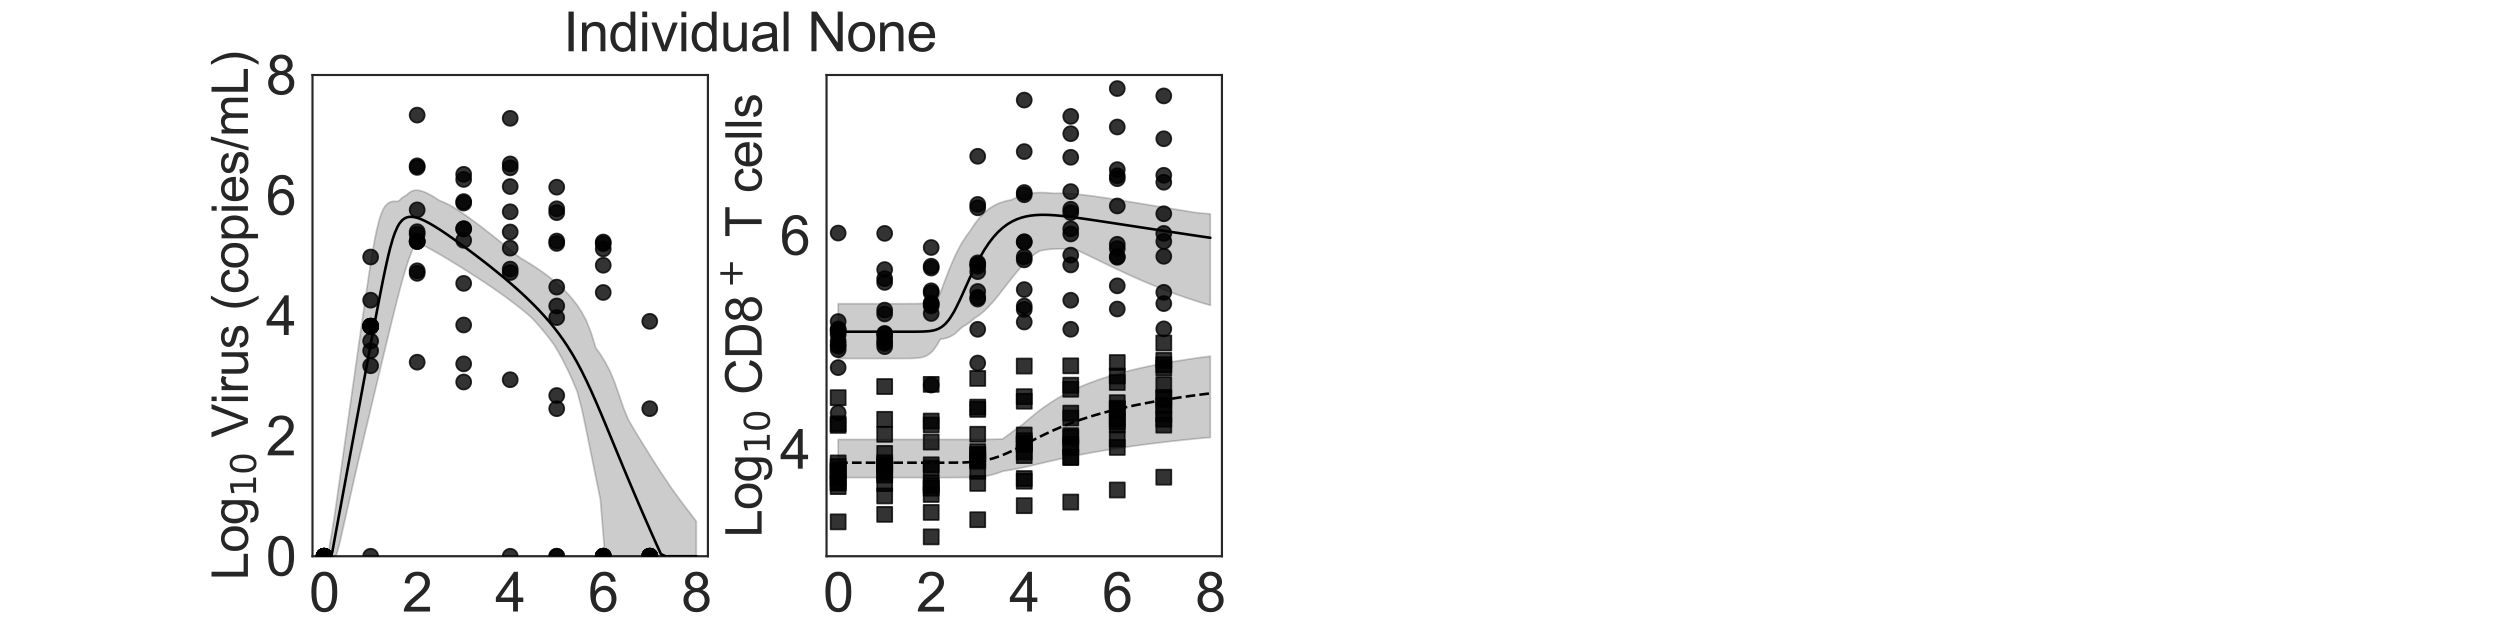 <?xml version="1.0" encoding="utf-8" standalone="no"?>
<!DOCTYPE svg PUBLIC "-//W3C//DTD SVG 1.1//EN"
  "http://www.w3.org/Graphics/SVG/1.1/DTD/svg11.dtd">
<svg xmlns:xlink="http://www.w3.org/1999/xlink" width="1440pt" height="360pt" viewBox="0 0 1440 360" xmlns="http://www.w3.org/2000/svg" version="1.1">
 <defs>
  <style type="text/css">*{stroke-linejoin: round; stroke-linecap: butt}</style>
 </defs>
 <g id="figure_1">
  <g id="patch_1">
   <path d="M 0 360 
L 1440 360 
L 1440 0 
L 0 0 
z
" style="fill: #ffffff"/>
  </g>
  <g id="axes_1">
   <g id="patch_2">
    <path d="M 180 320.4 
L 407.755 320.4 
L 407.755 43.2 
L 180 43.2 
z
" style="fill: #ffffff"/>
   </g>
   <g id="matplotlib.axis_1">
    <g id="xtick_1">
     <g id="text_1">
      <!-- 0 -->
      <g style="fill: #262626" transform="translate(178.024 352.232) scale(0.312 -0.312)">
       <defs>
        <path id="ArialMT-30" d="M 266 2259 
Q 266 3072 433 3567 
Q 600 4063 929 4331 
Q 1259 4600 1759 4600 
Q 2128 4600 2406 4451 
Q 2684 4303 2865 4023 
Q 3047 3744 3150 3342 
Q 3253 2941 3253 2259 
Q 3253 1453 3087 958 
Q 2922 463 2592 192 
Q 2263 -78 1759 -78 
Q 1097 -78 719 397 
Q 266 969 266 2259 
z
M 844 2259 
Q 844 1131 1108 757 
Q 1372 384 1759 384 
Q 2147 384 2411 759 
Q 2675 1134 2675 2259 
Q 2675 3391 2411 3762 
Q 2147 4134 1753 4134 
Q 1366 4134 1134 3806 
Q 844 3388 844 2259 
z
" transform="scale(0.016)"/>
       </defs>
       <use xlink:href="#ArialMT-30"/>
      </g>
     </g>
    </g>
    <g id="xtick_2">
     <g id="text_2">
      <!-- 2 -->
      <g style="fill: #262626" transform="translate(231.613 352.232) scale(0.312 -0.312)">
       <defs>
        <path id="ArialMT-32" d="M 3222 541 
L 3222 0 
L 194 0 
Q 188 203 259 391 
Q 375 700 629 1000 
Q 884 1300 1366 1694 
Q 2113 2306 2375 2664 
Q 2638 3022 2638 3341 
Q 2638 3675 2398 3904 
Q 2159 4134 1775 4134 
Q 1369 4134 1125 3890 
Q 881 3647 878 3216 
L 300 3275 
Q 359 3922 746 4261 
Q 1134 4600 1788 4600 
Q 2447 4600 2831 4234 
Q 3216 3869 3216 3328 
Q 3216 3053 3103 2787 
Q 2991 2522 2730 2228 
Q 2469 1934 1863 1422 
Q 1356 997 1212 845 
Q 1069 694 975 541 
L 3222 541 
z
" transform="scale(0.016)"/>
       </defs>
       <use xlink:href="#ArialMT-32"/>
      </g>
     </g>
    </g>
    <g id="xtick_3">
     <g id="text_3">
      <!-- 4 -->
      <g style="fill: #262626" transform="translate(285.202 352.232) scale(0.312 -0.312)">
       <defs>
        <path id="ArialMT-34" d="M 2069 0 
L 2069 1097 
L 81 1097 
L 81 1613 
L 2172 4581 
L 2631 4581 
L 2631 1613 
L 3250 1613 
L 3250 1097 
L 2631 1097 
L 2631 0 
L 2069 0 
z
M 2069 1613 
L 2069 3678 
L 634 1613 
L 2069 1613 
z
" transform="scale(0.016)"/>
       </defs>
       <use xlink:href="#ArialMT-34"/>
      </g>
     </g>
    </g>
    <g id="xtick_4">
     <g id="text_4">
      <!-- 6 -->
      <g style="fill: #262626" transform="translate(338.792 352.232) scale(0.312 -0.312)">
       <defs>
        <path id="ArialMT-36" d="M 3184 3459 
L 2625 3416 
Q 2550 3747 2413 3897 
Q 2184 4138 1850 4138 
Q 1581 4138 1378 3988 
Q 1113 3794 959 3422 
Q 806 3050 800 2363 
Q 1003 2672 1297 2822 
Q 1591 2972 1913 2972 
Q 2475 2972 2870 2558 
Q 3266 2144 3266 1488 
Q 3266 1056 3080 686 
Q 2894 316 2569 119 
Q 2244 -78 1831 -78 
Q 1128 -78 684 439 
Q 241 956 241 2144 
Q 241 3472 731 4075 
Q 1159 4600 1884 4600 
Q 2425 4600 2770 4297 
Q 3116 3994 3184 3459 
z
M 888 1484 
Q 888 1194 1011 928 
Q 1134 663 1356 523 
Q 1578 384 1822 384 
Q 2178 384 2434 671 
Q 2691 959 2691 1453 
Q 2691 1928 2437 2201 
Q 2184 2475 1800 2475 
Q 1419 2475 1153 2201 
Q 888 1928 888 1484 
z
" transform="scale(0.016)"/>
       </defs>
       <use xlink:href="#ArialMT-36"/>
      </g>
     </g>
    </g>
    <g id="xtick_5">
     <g id="text_5">
      <!-- 8 -->
      <g style="fill: #262626" transform="translate(392.381 352.232) scale(0.312 -0.312)">
       <defs>
        <path id="ArialMT-38" d="M 1131 2484 
Q 781 2613 612 2850 
Q 444 3088 444 3419 
Q 444 3919 803 4259 
Q 1163 4600 1759 4600 
Q 2359 4600 2725 4251 
Q 3091 3903 3091 3403 
Q 3091 3084 2923 2848 
Q 2756 2613 2416 2484 
Q 2838 2347 3058 2040 
Q 3278 1734 3278 1309 
Q 3278 722 2862 322 
Q 2447 -78 1769 -78 
Q 1091 -78 675 323 
Q 259 725 259 1325 
Q 259 1772 486 2073 
Q 713 2375 1131 2484 
z
M 1019 3438 
Q 1019 3113 1228 2906 
Q 1438 2700 1772 2700 
Q 2097 2700 2305 2904 
Q 2513 3109 2513 3406 
Q 2513 3716 2298 3927 
Q 2084 4138 1766 4138 
Q 1444 4138 1231 3931 
Q 1019 3725 1019 3438 
z
M 838 1322 
Q 838 1081 952 856 
Q 1066 631 1291 507 
Q 1516 384 1775 384 
Q 2178 384 2440 643 
Q 2703 903 2703 1303 
Q 2703 1709 2433 1975 
Q 2163 2241 1756 2241 
Q 1359 2241 1098 1978 
Q 838 1716 838 1322 
z
" transform="scale(0.016)"/>
       </defs>
       <use xlink:href="#ArialMT-38"/>
      </g>
     </g>
    </g>
    <g id="text_6">
     <!-- Time (d) -->
     <g style="fill: #262626" transform="translate(241.191 383.253) scale(0.286 -0.286)">
      <defs>
       <path id="ArialMT-54" d="M 1659 0 
L 1659 4041 
L 150 4041 
L 150 4581 
L 3781 4581 
L 3781 4041 
L 2266 4041 
L 2266 0 
L 1659 0 
z
" transform="scale(0.016)"/>
       <path id="ArialMT-69" d="M 425 3934 
L 425 4581 
L 988 4581 
L 988 3934 
L 425 3934 
z
M 425 0 
L 425 3319 
L 988 3319 
L 988 0 
L 425 0 
z
" transform="scale(0.016)"/>
       <path id="ArialMT-6d" d="M 422 0 
L 422 3319 
L 925 3319 
L 925 2853 
Q 1081 3097 1340 3245 
Q 1600 3394 1931 3394 
Q 2300 3394 2536 3241 
Q 2772 3088 2869 2813 
Q 3263 3394 3894 3394 
Q 4388 3394 4653 3120 
Q 4919 2847 4919 2278 
L 4919 0 
L 4359 0 
L 4359 2091 
Q 4359 2428 4304 2576 
Q 4250 2725 4106 2815 
Q 3963 2906 3769 2906 
Q 3419 2906 3187 2673 
Q 2956 2441 2956 1928 
L 2956 0 
L 2394 0 
L 2394 2156 
Q 2394 2531 2256 2718 
Q 2119 2906 1806 2906 
Q 1569 2906 1367 2781 
Q 1166 2656 1075 2415 
Q 984 2175 984 1722 
L 984 0 
L 422 0 
z
" transform="scale(0.016)"/>
       <path id="ArialMT-65" d="M 2694 1069 
L 3275 997 
Q 3138 488 2766 206 
Q 2394 -75 1816 -75 
Q 1088 -75 661 373 
Q 234 822 234 1631 
Q 234 2469 665 2931 
Q 1097 3394 1784 3394 
Q 2450 3394 2872 2941 
Q 3294 2488 3294 1666 
Q 3294 1616 3291 1516 
L 816 1516 
Q 847 969 1125 678 
Q 1403 388 1819 388 
Q 2128 388 2347 550 
Q 2566 713 2694 1069 
z
M 847 1978 
L 2700 1978 
Q 2663 2397 2488 2606 
Q 2219 2931 1791 2931 
Q 1403 2931 1139 2672 
Q 875 2413 847 1978 
z
" transform="scale(0.016)"/>
       <path id="ArialMT-20" transform="scale(0.016)"/>
       <path id="ArialMT-28" d="M 1497 -1347 
Q 1031 -759 709 28 
Q 388 816 388 1659 
Q 388 2403 628 3084 
Q 909 3875 1497 4659 
L 1900 4659 
Q 1522 4009 1400 3731 
Q 1209 3300 1100 2831 
Q 966 2247 966 1656 
Q 966 153 1900 -1347 
L 1497 -1347 
z
" transform="scale(0.016)"/>
       <path id="ArialMT-64" d="M 2575 0 
L 2575 419 
Q 2259 -75 1647 -75 
Q 1250 -75 917 144 
Q 584 363 401 755 
Q 219 1147 219 1656 
Q 219 2153 384 2558 
Q 550 2963 881 3178 
Q 1213 3394 1622 3394 
Q 1922 3394 2156 3267 
Q 2391 3141 2538 2938 
L 2538 4581 
L 3097 4581 
L 3097 0 
L 2575 0 
z
M 797 1656 
Q 797 1019 1065 703 
Q 1334 388 1700 388 
Q 2069 388 2326 689 
Q 2584 991 2584 1609 
Q 2584 2291 2321 2609 
Q 2059 2928 1675 2928 
Q 1300 2928 1048 2622 
Q 797 2316 797 1656 
z
" transform="scale(0.016)"/>
       <path id="ArialMT-29" d="M 791 -1347 
L 388 -1347 
Q 1322 153 1322 1656 
Q 1322 2244 1188 2822 
Q 1081 3291 891 3722 
Q 769 4003 388 4659 
L 791 4659 
Q 1378 3875 1659 3084 
Q 1900 2403 1900 1659 
Q 1900 816 1576 28 
Q 1253 -759 791 -1347 
z
" transform="scale(0.016)"/>
      </defs>
      <use xlink:href="#ArialMT-54"/>
      <use xlink:href="#ArialMT-69" transform="translate(57.334 0)"/>
      <use xlink:href="#ArialMT-6d" transform="translate(79.551 0)"/>
      <use xlink:href="#ArialMT-65" transform="translate(162.852 0)"/>
      <use xlink:href="#ArialMT-20" transform="translate(218.467 0)"/>
      <use xlink:href="#ArialMT-28" transform="translate(246.25 0)"/>
      <use xlink:href="#ArialMT-64" transform="translate(279.551 0)"/>
      <use xlink:href="#ArialMT-29" transform="translate(335.166 0)"/>
     </g>
    </g>
   </g>
   <g id="matplotlib.axis_2">
    <g id="ytick_1">
     <g id="text_7">
      <!-- 0 -->
      <g style="fill: #262626" transform="translate(153.15 331.566) scale(0.312 -0.312)">
       <use xlink:href="#ArialMT-30"/>
      </g>
     </g>
    </g>
    <g id="ytick_2">
     <g id="text_8">
      <!-- 2 -->
      <g style="fill: #262626" transform="translate(153.15 262.266) scale(0.312 -0.312)">
       <use xlink:href="#ArialMT-32"/>
      </g>
     </g>
    </g>
    <g id="ytick_3">
     <g id="text_9">
      <!-- 4 -->
      <g style="fill: #262626" transform="translate(153.15 192.966) scale(0.312 -0.312)">
       <use xlink:href="#ArialMT-34"/>
      </g>
     </g>
    </g>
    <g id="ytick_4">
     <g id="text_10">
      <!-- 6 -->
      <g style="fill: #262626" transform="translate(153.15 123.666) scale(0.312 -0.312)">
       <use xlink:href="#ArialMT-36"/>
      </g>
     </g>
    </g>
    <g id="ytick_5">
     <g id="text_11">
      <!-- 8 -->
      <g style="fill: #262626" transform="translate(153.15 54.366) scale(0.312 -0.312)">
       <use xlink:href="#ArialMT-38"/>
      </g>
     </g>
    </g>
    <g id="text_12">
     <!-- Log$_{10}$ Virus (copies/mL) -->
     <g style="fill: #262626" transform="translate(142.858 334.238) rotate(-90) scale(0.286 -0.286)">
      <defs>
       <path id="ArialMT-4c" d="M 469 0 
L 469 4581 
L 1075 4581 
L 1075 541 
L 3331 541 
L 3331 0 
L 469 0 
z
" transform="scale(0.016)"/>
       <path id="ArialMT-6f" d="M 213 1659 
Q 213 2581 725 3025 
Q 1153 3394 1769 3394 
Q 2453 3394 2887 2945 
Q 3322 2497 3322 1706 
Q 3322 1066 3130 698 
Q 2938 331 2570 128 
Q 2203 -75 1769 -75 
Q 1072 -75 642 372 
Q 213 819 213 1659 
z
M 791 1659 
Q 791 1022 1069 705 
Q 1347 388 1769 388 
Q 2188 388 2466 706 
Q 2744 1025 2744 1678 
Q 2744 2294 2464 2611 
Q 2184 2928 1769 2928 
Q 1347 2928 1069 2612 
Q 791 2297 791 1659 
z
" transform="scale(0.016)"/>
       <path id="ArialMT-67" d="M 319 -275 
L 866 -356 
Q 900 -609 1056 -725 
Q 1266 -881 1628 -881 
Q 2019 -881 2231 -725 
Q 2444 -569 2519 -288 
Q 2563 -116 2559 434 
Q 2191 0 1641 0 
Q 956 0 581 494 
Q 206 988 206 1678 
Q 206 2153 378 2554 
Q 550 2956 876 3175 
Q 1203 3394 1644 3394 
Q 2231 3394 2613 2919 
L 2613 3319 
L 3131 3319 
L 3131 450 
Q 3131 -325 2973 -648 
Q 2816 -972 2473 -1159 
Q 2131 -1347 1631 -1347 
Q 1038 -1347 672 -1080 
Q 306 -813 319 -275 
z
M 784 1719 
Q 784 1066 1043 766 
Q 1303 466 1694 466 
Q 2081 466 2343 764 
Q 2606 1063 2606 1700 
Q 2606 2309 2336 2618 
Q 2066 2928 1684 2928 
Q 1309 2928 1046 2623 
Q 784 2319 784 1719 
z
" transform="scale(0.016)"/>
       <path id="DejaVuSans-31" d="M 794 531 
L 1825 531 
L 1825 4091 
L 703 3866 
L 703 4441 
L 1819 4666 
L 2450 4666 
L 2450 531 
L 3481 531 
L 3481 0 
L 794 0 
L 794 531 
z
" transform="scale(0.016)"/>
       <path id="DejaVuSans-30" d="M 2034 4250 
Q 1547 4250 1301 3770 
Q 1056 3291 1056 2328 
Q 1056 1369 1301 889 
Q 1547 409 2034 409 
Q 2525 409 2770 889 
Q 3016 1369 3016 2328 
Q 3016 3291 2770 3770 
Q 2525 4250 2034 4250 
z
M 2034 4750 
Q 2819 4750 3233 4129 
Q 3647 3509 3647 2328 
Q 3647 1150 3233 529 
Q 2819 -91 2034 -91 
Q 1250 -91 836 529 
Q 422 1150 422 2328 
Q 422 3509 836 4129 
Q 1250 4750 2034 4750 
z
" transform="scale(0.016)"/>
       <path id="ArialMT-56" d="M 1803 0 
L 28 4581 
L 684 4581 
L 1875 1253 
Q 2019 853 2116 503 
Q 2222 878 2363 1253 
L 3600 4581 
L 4219 4581 
L 2425 0 
L 1803 0 
z
" transform="scale(0.016)"/>
       <path id="ArialMT-72" d="M 416 0 
L 416 3319 
L 922 3319 
L 922 2816 
Q 1116 3169 1280 3281 
Q 1444 3394 1641 3394 
Q 1925 3394 2219 3213 
L 2025 2691 
Q 1819 2813 1613 2813 
Q 1428 2813 1281 2702 
Q 1134 2591 1072 2394 
Q 978 2094 978 1738 
L 978 0 
L 416 0 
z
" transform="scale(0.016)"/>
       <path id="ArialMT-75" d="M 2597 0 
L 2597 488 
Q 2209 -75 1544 -75 
Q 1250 -75 995 37 
Q 741 150 617 320 
Q 494 491 444 738 
Q 409 903 409 1263 
L 409 3319 
L 972 3319 
L 972 1478 
Q 972 1038 1006 884 
Q 1059 663 1231 536 
Q 1403 409 1656 409 
Q 1909 409 2131 539 
Q 2353 669 2445 892 
Q 2538 1116 2538 1541 
L 2538 3319 
L 3100 3319 
L 3100 0 
L 2597 0 
z
" transform="scale(0.016)"/>
       <path id="ArialMT-73" d="M 197 991 
L 753 1078 
Q 800 744 1014 566 
Q 1228 388 1613 388 
Q 2000 388 2187 545 
Q 2375 703 2375 916 
Q 2375 1106 2209 1216 
Q 2094 1291 1634 1406 
Q 1016 1563 777 1677 
Q 538 1791 414 1992 
Q 291 2194 291 2438 
Q 291 2659 392 2848 
Q 494 3038 669 3163 
Q 800 3259 1026 3326 
Q 1253 3394 1513 3394 
Q 1903 3394 2198 3281 
Q 2494 3169 2634 2976 
Q 2775 2784 2828 2463 
L 2278 2388 
Q 2241 2644 2061 2787 
Q 1881 2931 1553 2931 
Q 1166 2931 1000 2803 
Q 834 2675 834 2503 
Q 834 2394 903 2306 
Q 972 2216 1119 2156 
Q 1203 2125 1616 2013 
Q 2213 1853 2448 1751 
Q 2684 1650 2818 1456 
Q 2953 1263 2953 975 
Q 2953 694 2789 445 
Q 2625 197 2315 61 
Q 2006 -75 1616 -75 
Q 969 -75 630 194 
Q 291 463 197 991 
z
" transform="scale(0.016)"/>
       <path id="ArialMT-63" d="M 2588 1216 
L 3141 1144 
Q 3050 572 2676 248 
Q 2303 -75 1759 -75 
Q 1078 -75 664 370 
Q 250 816 250 1647 
Q 250 2184 428 2587 
Q 606 2991 970 3192 
Q 1334 3394 1763 3394 
Q 2303 3394 2647 3120 
Q 2991 2847 3088 2344 
L 2541 2259 
Q 2463 2594 2264 2762 
Q 2066 2931 1784 2931 
Q 1359 2931 1093 2626 
Q 828 2322 828 1663 
Q 828 994 1084 691 
Q 1341 388 1753 388 
Q 2084 388 2306 591 
Q 2528 794 2588 1216 
z
" transform="scale(0.016)"/>
       <path id="ArialMT-70" d="M 422 -1272 
L 422 3319 
L 934 3319 
L 934 2888 
Q 1116 3141 1344 3267 
Q 1572 3394 1897 3394 
Q 2322 3394 2647 3175 
Q 2972 2956 3137 2557 
Q 3303 2159 3303 1684 
Q 3303 1175 3120 767 
Q 2938 359 2589 142 
Q 2241 -75 1856 -75 
Q 1575 -75 1351 44 
Q 1128 163 984 344 
L 984 -1272 
L 422 -1272 
z
M 931 1641 
Q 931 1000 1190 694 
Q 1450 388 1819 388 
Q 2194 388 2461 705 
Q 2728 1022 2728 1688 
Q 2728 2322 2467 2637 
Q 2206 2953 1844 2953 
Q 1484 2953 1207 2617 
Q 931 2281 931 1641 
z
" transform="scale(0.016)"/>
       <path id="ArialMT-2f" d="M 0 -78 
L 1328 4659 
L 1778 4659 
L 453 -78 
L 0 -78 
z
" transform="scale(0.016)"/>
      </defs>
      <use xlink:href="#ArialMT-4c" transform="translate(0 0.203)"/>
      <use xlink:href="#ArialMT-6f" transform="translate(55.615 0.203)"/>
      <use xlink:href="#ArialMT-67" transform="translate(111.23 0.203)"/>
      <use xlink:href="#DejaVuSans-31" transform="translate(167.803 -16.203) scale(0.7)"/>
      <use xlink:href="#DejaVuSans-30" transform="translate(212.339 -16.203) scale(0.7)"/>
      <use xlink:href="#ArialMT-20" transform="translate(259.609 0.203)"/>
      <use xlink:href="#ArialMT-56" transform="translate(287.393 0.203)"/>
      <use xlink:href="#ArialMT-69" transform="translate(354.092 0.203)"/>
      <use xlink:href="#ArialMT-72" transform="translate(376.309 0.203)"/>
      <use xlink:href="#ArialMT-75" transform="translate(409.609 0.203)"/>
      <use xlink:href="#ArialMT-73" transform="translate(465.225 0.203)"/>
      <use xlink:href="#ArialMT-20" transform="translate(515.225 0.203)"/>
      <use xlink:href="#ArialMT-28" transform="translate(543.008 0.203)"/>
      <use xlink:href="#ArialMT-63" transform="translate(576.309 0.203)"/>
      <use xlink:href="#ArialMT-6f" transform="translate(626.309 0.203)"/>
      <use xlink:href="#ArialMT-70" transform="translate(681.924 0.203)"/>
      <use xlink:href="#ArialMT-69" transform="translate(737.539 0.203)"/>
      <use xlink:href="#ArialMT-65" transform="translate(759.756 0.203)"/>
      <use xlink:href="#ArialMT-73" transform="translate(815.371 0.203)"/>
      <use xlink:href="#ArialMT-2f" transform="translate(865.371 0.203)"/>
      <use xlink:href="#ArialMT-6d" transform="translate(893.154 0.203)"/>
      <use xlink:href="#ArialMT-4c" transform="translate(976.455 0.203)"/>
      <use xlink:href="#ArialMT-29" transform="translate(1032.07 0.203)"/>
     </g>
    </g>
   </g>
   <g id="patch_3">
    <path d="M 180 320.4 
L 180 43.2 
" style="fill: none; stroke: #262626; stroke-width: 1.25; stroke-linejoin: miter; stroke-linecap: square"/>
   </g>
   <g id="patch_4">
    <path d="M 407.755 320.4 
L 407.755 43.2 
" style="fill: none; stroke: #262626; stroke-width: 1.25; stroke-linejoin: miter; stroke-linecap: square"/>
   </g>
   <g id="patch_5">
    <path d="M 180 320.4 
L 407.755 320.4 
" style="fill: none; stroke: #262626; stroke-width: 1.25; stroke-linejoin: miter; stroke-linecap: square"/>
   </g>
   <g id="patch_6">
    <path d="M 180 43.2 
L 407.755 43.2 
" style="fill: none; stroke: #262626; stroke-width: 1.25; stroke-linejoin: miter; stroke-linecap: square"/>
   </g>
   <g id="FillBetweenPolyCollection_1">
    <defs>
     <path id="m873379fa88" d="M 186.699 -39.6 
L 186.699 -39.6 
L 186.699 -39.6 
L 186.703 -39.6 
L 186.745 -39.6 
L 186.872 -39.6 
L 186.999 -39.6 
L 187.324 -39.6 
L 187.674 -39.6 
L 188.445 -39.6 
L 189.216 -39.6 
L 190.412 -39.6 
L 191.387 -39.6 
L 192.841 -39.6 
L 193.883 -40.697 
L 195.512 -46.494 
L 196.546 -51.076 
L 197.986 -57.41 
L 199.059 -62.141 
L 200.629 -69.043 
L 201.687 -73.719 
L 203.108 -79.981 
L 204.191 -84.747 
L 205.717 -91.466 
L 206.782 -96.022 
L 208.184 -101.909 
L 209.266 -106.443 
L 210.758 -112.707 
L 211.821 -117.156 
L 213.21 -122.991 
L 214.287 -127.502 
L 215.764 -133.689 
L 216.829 -138.151 
L 218.397 -144.704 
L 219.442 -149.076 
L 220.872 -155.031 
L 221.961 -159.559 
L 223.532 -166.057 
L 224.638 -170.603 
L 226.161 -176.823 
L 227.3 -181.405 
L 228.971 -188.033 
L 230.154 -192.579 
L 231.691 -198.254 
L 232.857 -202.342 
L 234.29 -206.978 
L 235.469 -210.587 
L 236.739 -214.005 
L 238.01 -216.868 
L 239.28 -219.354 
L 240.35 -220.242 
L 241.425 -219.772 
L 242.252 -219.392 
L 243.09 -218.993 
L 243.814 -218.642 
L 244.563 -218.267 
L 245.183 -217.951 
L 245.853 -217.608 
L 246.403 -217.315 
L 247.879 -216.527 
L 248.594 -216.132 
L 250.337 -215.161 
L 251.206 -214.667 
L 253.211 -213.51 
L 254.272 -212.892 
L 256.778 -211.404 
L 258.163 -210.569 
L 260.843 -208.939 
L 262.75 -207.768 
L 265.43 -206.104 
L 268.109 -204.423 
L 270.789 -202.724 
L 273.468 -201.006 
L 276.148 -199.267 
L 278.827 -197.503 
L 281.507 -195.712 
L 284.186 -193.889 
L 286.865 -192.03 
L 289.545 -190.131 
L 292.224 -188.184 
L 294.904 -186.186 
L 297.583 -184.13 
L 300.263 -182.008 
L 302.942 -179.812 
L 305.622 -177.534 
L 308.301 -174.806 
L 310.981 -171.723 
L 313.66 -168.508 
L 316.34 -165.138 
L 319.019 -161.592 
L 321.699 -157.109 
L 324.378 -152.193 
L 327.058 -146.809 
L 329.737 -140.94 
L 332.417 -134.605 
L 335.096 -124.552 
L 337.775 -111.788 
L 340.455 -98.625 
L 343.134 -85.439 
L 345.814 -72.348 
L 348.493 -39.6 
L 351.173 -39.6 
L 353.852 -39.6 
L 356.532 -39.6 
L 359.211 -39.6 
L 361.891 -39.6 
L 364.57 -39.6 
L 367.25 -39.6 
L 369.929 -39.6 
L 372.609 -39.6 
L 375.288 -39.6 
L 377.968 -39.6 
L 380.647 -39.6 
L 383.326 -39.6 
L 386.006 -39.6 
L 388.685 -39.6 
L 391.365 -39.6 
L 394.044 -39.6 
L 396.724 -39.6 
L 399.403 -39.6 
L 401.056 -39.6 
L 401.056 -59.709 
L 401.056 -59.709 
L 399.403 -61.861 
L 396.724 -65.376 
L 394.044 -68.927 
L 391.365 -72.516 
L 388.685 -76.142 
L 386.006 -79.973 
L 383.326 -83.944 
L 380.647 -87.99 
L 377.968 -92.109 
L 375.288 -96.301 
L 372.609 -100.563 
L 369.929 -104.891 
L 367.25 -109.277 
L 364.57 -113.708 
L 361.891 -118.317 
L 359.211 -124.923 
L 356.532 -132.629 
L 353.852 -140.319 
L 351.173 -146.609 
L 348.493 -151.677 
L 345.814 -155.958 
L 343.134 -159.696 
L 340.455 -168.454 
L 337.775 -175.206 
L 335.096 -180.232 
L 332.417 -184.305 
L 329.737 -187.771 
L 327.058 -190.813 
L 324.378 -193.543 
L 321.699 -196.032 
L 319.019 -198.328 
L 316.34 -200.466 
L 313.66 -202.473 
L 310.981 -204.368 
L 308.301 -206.167 
L 305.622 -207.883 
L 302.942 -209.527 
L 300.263 -211.107 
L 297.583 -213.022 
L 294.904 -215.263 
L 292.224 -217.471 
L 289.545 -219.649 
L 286.865 -221.799 
L 284.186 -223.925 
L 281.507 -226.026 
L 278.827 -228.101 
L 276.148 -230.147 
L 273.468 -232.16 
L 270.789 -234.131 
L 268.109 -236.044 
L 265.43 -237.89 
L 262.75 -239.648 
L 260.843 -240.819 
L 258.163 -242.32 
L 256.778 -243.015 
L 254.272 -244.091 
L 253.211 -244.447 
L 251.206 -245.735 
L 250.337 -246.295 
L 248.594 -247.352 
L 247.879 -247.759 
L 246.403 -248.542 
L 245.853 -248.806 
L 245.183 -249.111 
L 244.563 -249.375 
L 243.814 -249.659 
L 243.09 -249.908 
L 242.252 -250.137 
L 241.425 -250.307 
L 240.35 -250.441 
L 239.28 -250.452 
L 238.01 -250.23 
L 236.739 -249.701 
L 235.469 -248.831 
L 234.29 -247.693 
L 232.857 -246.889 
L 231.691 -246.155 
L 230.154 -244.669 
L 228.971 -243.937 
L 227.3 -244.08 
L 226.161 -243.991 
L 224.638 -243.561 
L 223.532 -242.931 
L 221.961 -241.426 
L 220.872 -239.803 
L 219.442 -236.565 
L 218.397 -233.276 
L 216.829 -226.941 
L 215.764 -221.567 
L 214.287 -213.207 
L 213.21 -206.444 
L 211.821 -197.316 
L 210.758 -190.117 
L 209.266 -179.806 
L 208.184 -172.272 
L 206.782 -162.432 
L 205.717 -154.946 
L 204.191 -144.188 
L 203.108 -136.545 
L 201.687 -126.519 
L 200.629 -119.013 
L 199.059 -107.933 
L 197.986 -100.372 
L 196.546 -90.183 
L 195.512 -82.896 
L 193.883 -71.39 
L 192.841 -64.006 
L 191.387 -54.659 
L 190.412 -49.172 
L 189.216 -41.606 
L 188.445 -39.6 
L 187.674 -39.6 
L 187.324 -39.6 
L 186.999 -39.6 
L 186.872 -39.6 
L 186.745 -39.6 
L 186.703 -39.6 
L 186.699 -39.6 
L 186.699 -39.6 
z
" style="stroke: #000000; stroke-opacity: 0.2"/>
    </defs>
    <g clip-path="url(#p89f68fffd5)">
     <use xlink:href="#m873379fa88" x="0" y="360" style="fill-opacity: 0.2; stroke: #000000; stroke-opacity: 0.2"/>
    </g>
   </g>
   <g id="PathCollection_1">
    <defs>
     <path id="m51d7562829" d="M 0 4.33 
C 1.148 4.33 2.25 3.874 3.062 3.062 
C 3.874 2.25 4.33 1.148 4.33 0 
C 4.33 -1.148 3.874 -2.25 3.062 -3.062 
C 2.25 -3.874 1.148 -4.33 0 -4.33 
C -1.148 -4.33 -2.25 -3.874 -3.062 -3.062 
C -3.874 -2.25 -4.33 -1.148 -4.33 0 
C -4.33 1.148 -3.874 2.25 -3.062 3.062 
C -2.25 3.874 -1.148 4.33 0 4.33 
z
" style="stroke: #000000; stroke-opacity: 0.8"/>
    </defs>
    <g clip-path="url(#p89f68fffd5)">
     <use xlink:href="#m51d7562829" x="186.699" y="320.4" style="fill-opacity: 0.8; stroke: #000000; stroke-opacity: 0.8"/>
     <use xlink:href="#m51d7562829" x="213.493" y="187.901" style="fill-opacity: 0.8; stroke: #000000; stroke-opacity: 0.8"/>
     <use xlink:href="#m51d7562829" x="240.288" y="133.469" style="fill-opacity: 0.8; stroke: #000000; stroke-opacity: 0.8"/>
     <use xlink:href="#m51d7562829" x="267.083" y="116.957" style="fill-opacity: 0.8; stroke: #000000; stroke-opacity: 0.8"/>
     <use xlink:href="#m51d7562829" x="293.878" y="142.913" style="fill-opacity: 0.8; stroke: #000000; stroke-opacity: 0.8"/>
     <use xlink:href="#m51d7562829" x="320.672" y="176.237" style="fill-opacity: 0.8; stroke: #000000; stroke-opacity: 0.8"/>
     <use xlink:href="#m51d7562829" x="347.467" y="140.331" style="fill-opacity: 0.8; stroke: #000000; stroke-opacity: 0.8"/>
     <use xlink:href="#m51d7562829" x="374.262" y="235.393" style="fill-opacity: 0.8; stroke: #000000; stroke-opacity: 0.8"/>
    </g>
   </g>
   <g id="PathCollection_2">
    <g clip-path="url(#p89f68fffd5)">
     <use xlink:href="#m51d7562829" x="186.699" y="320.4" style="fill-opacity: 0.8; stroke: #000000; stroke-opacity: 0.8"/>
     <use xlink:href="#m51d7562829" x="213.493" y="210.673" style="fill-opacity: 0.8; stroke: #000000; stroke-opacity: 0.8"/>
     <use xlink:href="#m51d7562829" x="240.288" y="157.446" style="fill-opacity: 0.8; stroke: #000000; stroke-opacity: 0.8"/>
     <use xlink:href="#m51d7562829" x="267.083" y="131.744" style="fill-opacity: 0.8; stroke: #000000; stroke-opacity: 0.8"/>
     <use xlink:href="#m51d7562829" x="293.878" y="94.423" style="fill-opacity: 0.8; stroke: #000000; stroke-opacity: 0.8"/>
     <use xlink:href="#m51d7562829" x="320.672" y="122.488" style="fill-opacity: 0.8; stroke: #000000; stroke-opacity: 0.8"/>
     <use xlink:href="#m51d7562829" x="347.467" y="168.464" style="fill-opacity: 0.8; stroke: #000000; stroke-opacity: 0.8"/>
     <use xlink:href="#m51d7562829" x="374.262" y="320.4" style="fill-opacity: 0.8; stroke: #000000; stroke-opacity: 0.8"/>
    </g>
   </g>
   <g id="PathCollection_3">
    <g clip-path="url(#p89f68fffd5)">
     <use xlink:href="#m51d7562829" x="186.699" y="320.4" style="fill-opacity: 0.8; stroke: #000000; stroke-opacity: 0.8"/>
     <use xlink:href="#m51d7562829" x="213.493" y="187.901" style="fill-opacity: 0.8; stroke: #000000; stroke-opacity: 0.8"/>
     <use xlink:href="#m51d7562829" x="240.288" y="139.059" style="fill-opacity: 0.8; stroke: #000000; stroke-opacity: 0.8"/>
     <use xlink:href="#m51d7562829" x="267.083" y="138.424" style="fill-opacity: 0.8; stroke: #000000; stroke-opacity: 0.8"/>
     <use xlink:href="#m51d7562829" x="320.672" y="182.928" style="fill-opacity: 0.8; stroke: #000000; stroke-opacity: 0.8"/>
     <use xlink:href="#m51d7562829" x="347.467" y="320.4" style="fill-opacity: 0.8; stroke: #000000; stroke-opacity: 0.8"/>
     <use xlink:href="#m51d7562829" x="374.262" y="320.4" style="fill-opacity: 0.8; stroke: #000000; stroke-opacity: 0.8"/>
    </g>
   </g>
   <g id="PathCollection_4">
    <g clip-path="url(#p89f68fffd5)">
     <use xlink:href="#m51d7562829" x="186.699" y="320.4" style="fill-opacity: 0.8; stroke: #000000; stroke-opacity: 0.8"/>
     <use xlink:href="#m51d7562829" x="213.493" y="187.901" style="fill-opacity: 0.8; stroke: #000000; stroke-opacity: 0.8"/>
     <use xlink:href="#m51d7562829" x="240.288" y="139.059" style="fill-opacity: 0.8; stroke: #000000; stroke-opacity: 0.8"/>
     <use xlink:href="#m51d7562829" x="267.083" y="131.822" style="fill-opacity: 0.8; stroke: #000000; stroke-opacity: 0.8"/>
     <use xlink:href="#m51d7562829" x="293.878" y="156.988" style="fill-opacity: 0.8; stroke: #000000; stroke-opacity: 0.8"/>
     <use xlink:href="#m51d7562829" x="320.672" y="120.25" style="fill-opacity: 0.8; stroke: #000000; stroke-opacity: 0.8"/>
     <use xlink:href="#m51d7562829" x="347.467" y="139.407" style="fill-opacity: 0.8; stroke: #000000; stroke-opacity: 0.8"/>
     <use xlink:href="#m51d7562829" x="374.262" y="185.092" style="fill-opacity: 0.8; stroke: #000000; stroke-opacity: 0.8"/>
    </g>
   </g>
   <g id="PathCollection_5">
    <g clip-path="url(#p89f68fffd5)">
     <use xlink:href="#m51d7562829" x="186.699" y="320.4" style="fill-opacity: 0.8; stroke: #000000; stroke-opacity: 0.8"/>
     <use xlink:href="#m51d7562829" x="213.493" y="187.901" style="fill-opacity: 0.8; stroke: #000000; stroke-opacity: 0.8"/>
     <use xlink:href="#m51d7562829" x="240.288" y="139.059" style="fill-opacity: 0.8; stroke: #000000; stroke-opacity: 0.8"/>
     <use xlink:href="#m51d7562829" x="267.083" y="116.117" style="fill-opacity: 0.8; stroke: #000000; stroke-opacity: 0.8"/>
     <use xlink:href="#m51d7562829" x="293.878" y="107.46" style="fill-opacity: 0.8; stroke: #000000; stroke-opacity: 0.8"/>
     <use xlink:href="#m51d7562829" x="320.672" y="235.393" style="fill-opacity: 0.8; stroke: #000000; stroke-opacity: 0.8"/>
     <use xlink:href="#m51d7562829" x="347.467" y="320.4" style="fill-opacity: 0.8; stroke: #000000; stroke-opacity: 0.8"/>
     <use xlink:href="#m51d7562829" x="374.262" y="320.4" style="fill-opacity: 0.8; stroke: #000000; stroke-opacity: 0.8"/>
    </g>
   </g>
   <g id="PathCollection_6">
    <g clip-path="url(#p89f68fffd5)">
     <use xlink:href="#m51d7562829" x="186.699" y="320.4" style="fill-opacity: 0.8; stroke: #000000; stroke-opacity: 0.8"/>
     <use xlink:href="#m51d7562829" x="213.493" y="187.901" style="fill-opacity: 0.8; stroke: #000000; stroke-opacity: 0.8"/>
     <use xlink:href="#m51d7562829" x="240.288" y="155.969" style="fill-opacity: 0.8; stroke: #000000; stroke-opacity: 0.8"/>
     <use xlink:href="#m51d7562829" x="267.083" y="209.595" style="fill-opacity: 0.8; stroke: #000000; stroke-opacity: 0.8"/>
     <use xlink:href="#m51d7562829" x="293.878" y="218.72" style="fill-opacity: 0.8; stroke: #000000; stroke-opacity: 0.8"/>
     <use xlink:href="#m51d7562829" x="320.672" y="320.4" style="fill-opacity: 0.8; stroke: #000000; stroke-opacity: 0.8"/>
     <use xlink:href="#m51d7562829" x="347.467" y="320.4" style="fill-opacity: 0.8; stroke: #000000; stroke-opacity: 0.8"/>
     <use xlink:href="#m51d7562829" x="374.262" y="320.4" style="fill-opacity: 0.8; stroke: #000000; stroke-opacity: 0.8"/>
    </g>
   </g>
   <g id="PathCollection_7">
    <g clip-path="url(#p89f68fffd5)">
     <use xlink:href="#m51d7562829" x="186.699" y="320.4" style="fill-opacity: 0.8; stroke: #000000; stroke-opacity: 0.8"/>
     <use xlink:href="#m51d7562829" x="213.493" y="187.901" style="fill-opacity: 0.8; stroke: #000000; stroke-opacity: 0.8"/>
     <use xlink:href="#m51d7562829" x="240.288" y="120.897" style="fill-opacity: 0.8; stroke: #000000; stroke-opacity: 0.8"/>
     <use xlink:href="#m51d7562829" x="267.083" y="103.351" style="fill-opacity: 0.8; stroke: #000000; stroke-opacity: 0.8"/>
     <use xlink:href="#m51d7562829" x="293.878" y="154.993" style="fill-opacity: 0.8; stroke: #000000; stroke-opacity: 0.8"/>
     <use xlink:href="#m51d7562829" x="320.672" y="227.812" style="fill-opacity: 0.8; stroke: #000000; stroke-opacity: 0.8"/>
     <use xlink:href="#m51d7562829" x="347.467" y="320.4" style="fill-opacity: 0.8; stroke: #000000; stroke-opacity: 0.8"/>
     <use xlink:href="#m51d7562829" x="374.262" y="320.4" style="fill-opacity: 0.8; stroke: #000000; stroke-opacity: 0.8"/>
    </g>
   </g>
   <g id="PathCollection_8">
    <g clip-path="url(#p89f68fffd5)">
     <use xlink:href="#m51d7562829" x="186.699" y="320.4" style="fill-opacity: 0.8; stroke: #000000; stroke-opacity: 0.8"/>
     <use xlink:href="#m51d7562829" x="213.493" y="172.91" style="fill-opacity: 0.8; stroke: #000000; stroke-opacity: 0.8"/>
     <use xlink:href="#m51d7562829" x="240.288" y="66.301" style="fill-opacity: 0.8; stroke: #000000; stroke-opacity: 0.8"/>
     <use xlink:href="#m51d7562829" x="267.083" y="100.407" style="fill-opacity: 0.8; stroke: #000000; stroke-opacity: 0.8"/>
     <use xlink:href="#m51d7562829" x="293.878" y="121.986" style="fill-opacity: 0.8; stroke: #000000; stroke-opacity: 0.8"/>
     <use xlink:href="#m51d7562829" x="320.672" y="138.842" style="fill-opacity: 0.8; stroke: #000000; stroke-opacity: 0.8"/>
     <use xlink:href="#m51d7562829" x="347.467" y="320.4" style="fill-opacity: 0.8; stroke: #000000; stroke-opacity: 0.8"/>
     <use xlink:href="#m51d7562829" x="374.262" y="320.4" style="fill-opacity: 0.8; stroke: #000000; stroke-opacity: 0.8"/>
    </g>
   </g>
   <g id="PathCollection_9">
    <g clip-path="url(#p89f68fffd5)">
     <use xlink:href="#m51d7562829" x="186.699" y="320.4" style="fill-opacity: 0.8; stroke: #000000; stroke-opacity: 0.8"/>
     <use xlink:href="#m51d7562829" x="213.493" y="148.039" style="fill-opacity: 0.8; stroke: #000000; stroke-opacity: 0.8"/>
     <use xlink:href="#m51d7562829" x="240.288" y="95.521" style="fill-opacity: 0.8; stroke: #000000; stroke-opacity: 0.8"/>
     <use xlink:href="#m51d7562829" x="293.878" y="68.156" style="fill-opacity: 0.8; stroke: #000000; stroke-opacity: 0.8"/>
     <use xlink:href="#m51d7562829" x="320.672" y="165.384" style="fill-opacity: 0.8; stroke: #000000; stroke-opacity: 0.8"/>
     <use xlink:href="#m51d7562829" x="347.467" y="320.4" style="fill-opacity: 0.8; stroke: #000000; stroke-opacity: 0.8"/>
     <use xlink:href="#m51d7562829" x="374.262" y="320.4" style="fill-opacity: 0.8; stroke: #000000; stroke-opacity: 0.8"/>
    </g>
   </g>
   <g id="PathCollection_10">
    <g clip-path="url(#p89f68fffd5)">
     <use xlink:href="#m51d7562829" x="186.699" y="320.4" style="fill-opacity: 0.8; stroke: #000000; stroke-opacity: 0.8"/>
     <use xlink:href="#m51d7562829" x="213.493" y="202.025" style="fill-opacity: 0.8; stroke: #000000; stroke-opacity: 0.8"/>
     <use xlink:href="#m51d7562829" x="240.288" y="96.435" style="fill-opacity: 0.8; stroke: #000000; stroke-opacity: 0.8"/>
     <use xlink:href="#m51d7562829" x="267.083" y="163.234" style="fill-opacity: 0.8; stroke: #000000; stroke-opacity: 0.8"/>
     <use xlink:href="#m51d7562829" x="293.878" y="133.629" style="fill-opacity: 0.8; stroke: #000000; stroke-opacity: 0.8"/>
     <use xlink:href="#m51d7562829" x="320.672" y="140.217" style="fill-opacity: 0.8; stroke: #000000; stroke-opacity: 0.8"/>
     <use xlink:href="#m51d7562829" x="347.467" y="143.371" style="fill-opacity: 0.8; stroke: #000000; stroke-opacity: 0.8"/>
     <use xlink:href="#m51d7562829" x="374.262" y="320.4" style="fill-opacity: 0.8; stroke: #000000; stroke-opacity: 0.8"/>
    </g>
   </g>
   <g id="PathCollection_11">
    <g clip-path="url(#p89f68fffd5)">
     <use xlink:href="#m51d7562829" x="186.699" y="320.4" style="fill-opacity: 0.8; stroke: #000000; stroke-opacity: 0.8"/>
     <use xlink:href="#m51d7562829" x="213.493" y="196.44" style="fill-opacity: 0.8; stroke: #000000; stroke-opacity: 0.8"/>
     <use xlink:href="#m51d7562829" x="240.288" y="134.993" style="fill-opacity: 0.8; stroke: #000000; stroke-opacity: 0.8"/>
     <use xlink:href="#m51d7562829" x="267.083" y="220.035" style="fill-opacity: 0.8; stroke: #000000; stroke-opacity: 0.8"/>
     <use xlink:href="#m51d7562829" x="293.878" y="320.4" style="fill-opacity: 0.8; stroke: #000000; stroke-opacity: 0.8"/>
     <use xlink:href="#m51d7562829" x="320.672" y="320.4" style="fill-opacity: 0.8; stroke: #000000; stroke-opacity: 0.8"/>
     <use xlink:href="#m51d7562829" x="347.467" y="320.4" style="fill-opacity: 0.8; stroke: #000000; stroke-opacity: 0.8"/>
     <use xlink:href="#m51d7562829" x="374.262" y="320.4" style="fill-opacity: 0.8; stroke: #000000; stroke-opacity: 0.8"/>
    </g>
   </g>
   <g id="PathCollection_12">
    <g clip-path="url(#p89f68fffd5)">
     <use xlink:href="#m51d7562829" x="186.699" y="320.4" style="fill-opacity: 0.8; stroke: #000000; stroke-opacity: 0.8"/>
     <use xlink:href="#m51d7562829" x="213.493" y="320.4" style="fill-opacity: 0.8; stroke: #000000; stroke-opacity: 0.8"/>
     <use xlink:href="#m51d7562829" x="240.288" y="208.616" style="fill-opacity: 0.8; stroke: #000000; stroke-opacity: 0.8"/>
     <use xlink:href="#m51d7562829" x="267.083" y="187.197" style="fill-opacity: 0.8; stroke: #000000; stroke-opacity: 0.8"/>
     <use xlink:href="#m51d7562829" x="293.878" y="96.664" style="fill-opacity: 0.8; stroke: #000000; stroke-opacity: 0.8"/>
     <use xlink:href="#m51d7562829" x="320.672" y="107.816" style="fill-opacity: 0.8; stroke: #000000; stroke-opacity: 0.8"/>
     <use xlink:href="#m51d7562829" x="347.467" y="152.787" style="fill-opacity: 0.8; stroke: #000000; stroke-opacity: 0.8"/>
     <use xlink:href="#m51d7562829" x="374.262" y="320.4" style="fill-opacity: 0.8; stroke: #000000; stroke-opacity: 0.8"/>
    </g>
   </g>
   <g id="line2d_1">
    <path d="M 186.699 320.4 
L 186.699 320.4 
L 186.703 320.4 
L 186.745 320.4 
L 186.872 320.4 
L 186.999 320.4 
L 187.324 320.4 
L 187.674 320.4 
L 188.445 320.4 
L 189.216 320.4 
L 190.412 320.4 
L 191.387 318.006 
L 192.841 309.983 
L 193.883 304.345 
L 195.512 295.484 
L 196.546 289.915 
L 197.986 282.118 
L 199.059 276.34 
L 200.629 267.828 
L 201.687 262.128 
L 203.108 254.437 
L 204.191 248.602 
L 205.717 240.338 
L 206.782 234.603 
L 208.184 227.024 
L 209.266 221.202 
L 210.758 213.137 
L 211.821 207.43 
L 213.21 199.958 
L 214.287 194.204 
L 215.764 186.311 
L 216.829 180.687 
L 218.397 172.466 
L 219.442 167.12 
L 220.872 159.975 
L 221.961 154.77 
L 223.532 147.736 
L 224.638 143.243 
L 226.161 137.839 
L 227.3 134.462 
L 228.971 130.611 
L 230.154 128.612 
L 231.691 126.797 
L 232.857 125.898 
L 234.29 125.225 
L 235.469 124.951 
L 236.739 124.871 
L 238.01 124.967 
L 239.28 125.203 
L 240.35 125.49 
L 241.425 125.845 
L 242.252 126.157 
L 243.09 126.504 
L 243.814 126.825 
L 244.563 127.177 
L 245.183 127.482 
L 245.853 127.824 
L 246.403 128.113 
L 247.879 128.925 
L 248.594 129.335 
L 250.337 130.372 
L 251.206 130.908 
L 253.211 132.182 
L 254.272 132.875 
L 256.778 134.553 
L 258.163 135.503 
L 260.843 137.375 
L 262.75 138.732 
L 265.43 140.667 
L 268.109 142.631 
L 270.789 144.622 
L 273.468 146.638 
L 276.148 148.681 
L 278.827 150.751 
L 281.507 152.85 
L 284.186 154.983 
L 286.865 157.151 
L 289.545 159.359 
L 292.224 161.612 
L 294.904 163.915 
L 297.583 166.275 
L 300.263 168.7 
L 302.942 171.198 
L 305.622 173.78 
L 308.301 176.46 
L 310.981 179.253 
L 313.66 182.177 
L 316.34 185.255 
L 319.019 188.515 
L 321.699 191.988 
L 324.378 195.709 
L 327.058 199.718 
L 329.737 204.053 
L 332.417 208.747 
L 335.096 213.816 
L 337.775 219.255 
L 340.455 225.031 
L 343.134 231.085 
L 345.814 237.345 
L 348.493 243.74 
L 351.173 250.208 
L 353.852 256.701 
L 356.532 263.184 
L 359.211 269.635 
L 361.891 276.038 
L 364.57 282.384 
L 367.25 288.667 
L 369.929 294.885 
L 372.609 301.035 
L 375.288 307.118 
L 377.968 313.132 
L 380.647 319.08 
L 383.326 320.4 
L 386.006 320.4 
L 388.685 320.4 
L 391.365 320.4 
L 394.044 320.4 
L 396.724 320.4 
L 399.403 320.4 
L 401.056 320.4 
" clip-path="url(#p89f68fffd5)" style="fill: none; stroke: #000000; stroke-width: 1.5; stroke-linecap: round"/>
   </g>
  </g>
  <g id="axes_2">
   <g id="patch_7">
    <path d="M 476.082 320.4 
L 703.837 320.4 
L 703.837 43.2 
L 476.082 43.2 
z
" style="fill: #ffffff"/>
   </g>
   <g id="matplotlib.axis_3">
    <g id="xtick_6">
     <g id="text_13">
      <!-- 0 -->
      <g style="fill: #262626" transform="translate(474.105 352.232) scale(0.312 -0.312)">
       <use xlink:href="#ArialMT-30"/>
      </g>
     </g>
    </g>
    <g id="xtick_7">
     <g id="text_14">
      <!-- 2 -->
      <g style="fill: #262626" transform="translate(527.695 352.232) scale(0.312 -0.312)">
       <use xlink:href="#ArialMT-32"/>
      </g>
     </g>
    </g>
    <g id="xtick_8">
     <g id="text_15">
      <!-- 4 -->
      <g style="fill: #262626" transform="translate(581.284 352.232) scale(0.312 -0.312)">
       <use xlink:href="#ArialMT-34"/>
      </g>
     </g>
    </g>
    <g id="xtick_9">
     <g id="text_16">
      <!-- 6 -->
      <g style="fill: #262626" transform="translate(634.874 352.232) scale(0.312 -0.312)">
       <use xlink:href="#ArialMT-36"/>
      </g>
     </g>
    </g>
    <g id="xtick_10">
     <g id="text_17">
      <!-- 8 -->
      <g style="fill: #262626" transform="translate(688.463 352.232) scale(0.312 -0.312)">
       <use xlink:href="#ArialMT-38"/>
      </g>
     </g>
    </g>
    <g id="text_18">
     <!-- Time (d) -->
     <g style="fill: #262626" transform="translate(537.273 383.253) scale(0.286 -0.286)">
      <use xlink:href="#ArialMT-54"/>
      <use xlink:href="#ArialMT-69" transform="translate(57.334 0)"/>
      <use xlink:href="#ArialMT-6d" transform="translate(79.551 0)"/>
      <use xlink:href="#ArialMT-65" transform="translate(162.852 0)"/>
      <use xlink:href="#ArialMT-20" transform="translate(218.467 0)"/>
      <use xlink:href="#ArialMT-28" transform="translate(246.25 0)"/>
      <use xlink:href="#ArialMT-64" transform="translate(279.551 0)"/>
      <use xlink:href="#ArialMT-29" transform="translate(335.166 0)"/>
     </g>
    </g>
   </g>
   <g id="matplotlib.axis_4">
    <g id="ytick_6">
     <g id="text_19">
      <!-- 4 -->
      <g style="fill: #262626" transform="translate(449.232 269.966) scale(0.312 -0.312)">
       <use xlink:href="#ArialMT-34"/>
      </g>
     </g>
    </g>
    <g id="ytick_7">
     <g id="text_20">
      <!-- 6 -->
      <g style="fill: #262626" transform="translate(449.232 146.766) scale(0.312 -0.312)">
       <use xlink:href="#ArialMT-36"/>
      </g>
     </g>
    </g>
    <g id="text_21">
     <!-- Log$_{10}$ CD8$^+$ T cells -->
     <g style="fill: #262626" transform="translate(438.94 309.642) rotate(-90) scale(0.286 -0.286)">
      <defs>
       <path id="ArialMT-43" d="M 3763 1606 
L 4369 1453 
Q 4178 706 3683 314 
Q 3188 -78 2472 -78 
Q 1731 -78 1267 223 
Q 803 525 561 1097 
Q 319 1669 319 2325 
Q 319 3041 592 3573 
Q 866 4106 1370 4382 
Q 1875 4659 2481 4659 
Q 3169 4659 3637 4309 
Q 4106 3959 4291 3325 
L 3694 3184 
Q 3534 3684 3231 3912 
Q 2928 4141 2469 4141 
Q 1941 4141 1586 3887 
Q 1231 3634 1087 3207 
Q 944 2781 944 2328 
Q 944 1744 1114 1308 
Q 1284 872 1643 656 
Q 2003 441 2422 441 
Q 2931 441 3284 734 
Q 3638 1028 3763 1606 
z
" transform="scale(0.016)"/>
       <path id="ArialMT-44" d="M 494 0 
L 494 4581 
L 2072 4581 
Q 2606 4581 2888 4516 
Q 3281 4425 3559 4188 
Q 3922 3881 4101 3404 
Q 4281 2928 4281 2316 
Q 4281 1794 4159 1391 
Q 4038 988 3847 723 
Q 3656 459 3429 307 
Q 3203 156 2883 78 
Q 2563 0 2147 0 
L 494 0 
z
M 1100 541 
L 2078 541 
Q 2531 541 2789 625 
Q 3047 709 3200 863 
Q 3416 1078 3536 1442 
Q 3656 1806 3656 2325 
Q 3656 3044 3420 3430 
Q 3184 3816 2847 3947 
Q 2603 4041 2063 4041 
L 1100 4041 
L 1100 541 
z
" transform="scale(0.016)"/>
       <path id="DejaVuSans-2b" d="M 2944 4013 
L 2944 2272 
L 4684 2272 
L 4684 1741 
L 2944 1741 
L 2944 0 
L 2419 0 
L 2419 1741 
L 678 1741 
L 678 2272 
L 2419 2272 
L 2419 4013 
L 2944 4013 
z
" transform="scale(0.016)"/>
       <path id="ArialMT-6c" d="M 409 0 
L 409 4581 
L 972 4581 
L 972 0 
L 409 0 
z
" transform="scale(0.016)"/>
      </defs>
      <use xlink:href="#ArialMT-4c" transform="translate(0 0.827)"/>
      <use xlink:href="#ArialMT-6f" transform="translate(55.615 0.827)"/>
      <use xlink:href="#ArialMT-67" transform="translate(111.23 0.827)"/>
      <use xlink:href="#DejaVuSans-31" transform="translate(167.803 -15.58) scale(0.7)"/>
      <use xlink:href="#DejaVuSans-30" transform="translate(212.339 -15.58) scale(0.7)"/>
      <use xlink:href="#ArialMT-20" transform="translate(259.609 0.827)"/>
      <use xlink:href="#ArialMT-43" transform="translate(287.393 0.827)"/>
      <use xlink:href="#ArialMT-44" transform="translate(359.609 0.827)"/>
      <use xlink:href="#ArialMT-38" transform="translate(431.826 0.827)"/>
      <use xlink:href="#DejaVuSans-2b" transform="translate(502.036 39.108) scale(0.7)"/>
      <use xlink:href="#ArialMT-20" transform="translate(577.061 0.827)"/>
      <use xlink:href="#ArialMT-54" transform="translate(604.844 0.827)"/>
      <use xlink:href="#ArialMT-20" transform="translate(665.928 0.827)"/>
      <use xlink:href="#ArialMT-63" transform="translate(693.711 0.827)"/>
      <use xlink:href="#ArialMT-65" transform="translate(743.711 0.827)"/>
      <use xlink:href="#ArialMT-6c" transform="translate(799.326 0.827)"/>
      <use xlink:href="#ArialMT-6c" transform="translate(821.543 0.827)"/>
      <use xlink:href="#ArialMT-73" transform="translate(843.76 0.827)"/>
     </g>
    </g>
   </g>
   <g id="patch_8">
    <path d="M 476.082 320.4 
L 476.082 43.2 
" style="fill: none; stroke: #262626; stroke-width: 1.25; stroke-linejoin: miter; stroke-linecap: square"/>
   </g>
   <g id="patch_9">
    <path d="M 703.837 320.4 
L 703.837 43.2 
" style="fill: none; stroke: #262626; stroke-width: 1.25; stroke-linejoin: miter; stroke-linecap: square"/>
   </g>
   <g id="patch_10">
    <path d="M 476.082 320.4 
L 703.837 320.4 
" style="fill: none; stroke: #262626; stroke-width: 1.25; stroke-linejoin: miter; stroke-linecap: square"/>
   </g>
   <g id="patch_11">
    <path d="M 476.082 43.2 
L 703.837 43.2 
" style="fill: none; stroke: #262626; stroke-width: 1.25; stroke-linejoin: miter; stroke-linecap: square"/>
   </g>
   <g id="FillBetweenPolyCollection_2">
    <defs>
     <path id="m594c4861fd" d="M 482.78 -185.062 
L 482.78 -153.491 
L 482.781 -153.491 
L 482.785 -153.491 
L 482.826 -153.491 
L 482.954 -153.491 
L 483.081 -153.491 
L 483.406 -153.491 
L 483.755 -153.491 
L 484.526 -153.491 
L 485.298 -153.491 
L 486.493 -153.491 
L 487.469 -153.491 
L 488.923 -153.491 
L 489.964 -153.491 
L 491.594 -153.491 
L 492.628 -153.491 
L 494.068 -153.491 
L 495.141 -153.491 
L 496.71 -153.491 
L 497.768 -153.491 
L 499.19 -153.491 
L 500.273 -153.491 
L 501.798 -153.491 
L 502.864 -153.491 
L 504.266 -153.491 
L 505.348 -153.491 
L 506.84 -153.491 
L 507.903 -153.491 
L 509.292 -153.491 
L 510.369 -153.491 
L 511.846 -153.491 
L 512.911 -153.491 
L 514.479 -153.492 
L 515.523 -153.492 
L 516.954 -153.493 
L 518.043 -153.495 
L 519.614 -153.498 
L 520.719 -153.502 
L 522.242 -153.513 
L 523.382 -153.526 
L 525.053 -153.559 
L 526.235 -153.601 
L 527.773 -153.692 
L 528.938 -153.801 
L 530.372 -154.014 
L 531.55 -154.279 
L 532.821 -154.695 
L 534.091 -155.308 
L 535.362 -156.127 
L 536.432 -157.024 
L 537.507 -158.118 
L 538.333 -159.271 
L 539.172 -160.44 
L 539.896 -161.506 
L 540.645 -162.818 
L 541.264 -164.054 
L 541.934 -164.63 
L 542.485 -164.708 
L 543.96 -164.978 
L 544.676 -165.148 
L 546.418 -165.714 
L 547.288 -166.066 
L 549.293 -167.183 
L 550.354 -167.978 
L 552.86 -170.348 
L 554.245 -171.573 
L 556.925 -173.162 
L 558.832 -174.526 
L 561.511 -176.821 
L 564.191 -178.586 
L 566.87 -180.779 
L 569.55 -183.404 
L 572.229 -186.393 
L 574.909 -189.649 
L 577.588 -193.061 
L 580.268 -196.522 
L 582.947 -199.941 
L 585.627 -203.243 
L 588.306 -206.374 
L 590.986 -209.298 
L 593.665 -211.809 
L 596.344 -213.927 
L 599.024 -215.496 
L 601.703 -216.019 
L 604.383 -216.381 
L 607.062 -216.6 
L 609.742 -216.694 
L 612.421 -216.68 
L 615.101 -216.572 
L 617.78 -216.384 
L 620.46 -215.897 
L 623.139 -214.641 
L 625.819 -213.362 
L 628.498 -212.068 
L 631.178 -210.766 
L 633.857 -209.463 
L 636.537 -208.164 
L 639.216 -206.873 
L 641.896 -205.593 
L 644.575 -204.327 
L 647.254 -203.077 
L 649.934 -201.845 
L 652.613 -200.633 
L 655.293 -199.442 
L 657.972 -198.273 
L 660.652 -197.128 
L 663.331 -196.006 
L 666.011 -194.91 
L 668.69 -193.839 
L 671.37 -192.794 
L 674.049 -191.775 
L 676.729 -190.783 
L 679.408 -189.818 
L 682.088 -188.88 
L 684.767 -187.97 
L 687.447 -187.088 
L 690.126 -186.233 
L 692.805 -185.406 
L 695.485 -184.607 
L 697.138 -184.124 
L 697.138 -236.782 
L 697.138 -236.782 
L 695.485 -236.927 
L 692.805 -237.164 
L 690.126 -237.4 
L 687.447 -237.756 
L 684.767 -238.193 
L 682.088 -238.63 
L 679.408 -239.068 
L 676.729 -239.507 
L 674.049 -239.946 
L 671.37 -240.385 
L 668.69 -240.825 
L 666.011 -241.266 
L 663.331 -241.706 
L 660.652 -242.147 
L 657.972 -242.587 
L 655.293 -243.027 
L 652.613 -243.466 
L 649.934 -243.903 
L 647.254 -244.339 
L 644.575 -244.771 
L 641.896 -245.199 
L 639.216 -245.622 
L 636.537 -246.036 
L 633.857 -246.44 
L 631.178 -246.831 
L 628.498 -247.203 
L 625.819 -247.552 
L 623.139 -247.871 
L 620.46 -248.153 
L 617.78 -248.388 
L 615.101 -248.564 
L 612.421 -248.669 
L 609.742 -248.686 
L 607.062 -248.637 
L 604.383 -248.88 
L 601.703 -249.036 
L 599.024 -249.081 
L 596.344 -248.986 
L 593.665 -248.717 
L 590.986 -248.23 
L 588.306 -247.481 
L 585.627 -246.416 
L 582.947 -244.976 
L 580.268 -244.427 
L 577.588 -243.715 
L 574.909 -242.726 
L 572.229 -241.396 
L 569.55 -239.655 
L 566.87 -237.424 
L 564.191 -234.62 
L 561.511 -231.153 
L 558.832 -227.038 
L 556.925 -224.536 
L 554.245 -220.466 
L 552.86 -218.061 
L 550.354 -213.132 
L 549.293 -210.772 
L 547.288 -206.126 
L 546.418 -203.988 
L 544.676 -199.45 
L 543.96 -197.577 
L 542.485 -193.649 
L 541.934 -192.194 
L 541.264 -190.453 
L 540.645 -188.843 
L 539.896 -186.979 
L 539.172 -186.639 
L 538.333 -186.319 
L 537.507 -186.057 
L 536.432 -185.792 
L 535.362 -185.59 
L 534.091 -185.416 
L 532.821 -185.298 
L 531.55 -185.216 
L 530.372 -185.166 
L 528.938 -185.125 
L 527.773 -185.104 
L 526.235 -185.086 
L 525.053 -185.078 
L 523.382 -185.071 
L 522.242 -185.068 
L 520.719 -185.066 
L 519.614 -185.065 
L 518.043 -185.064 
L 516.954 -185.063 
L 515.523 -185.063 
L 514.479 -185.063 
L 512.911 -185.063 
L 511.846 -185.063 
L 510.369 -185.063 
L 509.292 -185.063 
L 507.903 -185.062 
L 506.84 -185.062 
L 505.348 -185.062 
L 504.266 -185.062 
L 502.864 -185.062 
L 501.798 -185.062 
L 500.273 -185.062 
L 499.19 -185.062 
L 497.768 -185.062 
L 496.71 -185.062 
L 495.141 -185.062 
L 494.068 -185.062 
L 492.628 -185.062 
L 491.594 -185.062 
L 489.964 -185.062 
L 488.923 -185.062 
L 487.469 -185.062 
L 486.493 -185.062 
L 485.298 -185.062 
L 484.526 -185.062 
L 483.755 -185.062 
L 483.406 -185.062 
L 483.081 -185.062 
L 482.954 -185.062 
L 482.826 -185.062 
L 482.785 -185.062 
L 482.781 -185.062 
L 482.78 -185.062 
z
" style="stroke: #000000; stroke-opacity: 0.2"/>
    </defs>
    <g clip-path="url(#pd3608fce95)">
     <use xlink:href="#m594c4861fd" x="0" y="360" style="fill-opacity: 0.2; stroke: #000000; stroke-opacity: 0.2"/>
    </g>
   </g>
   <g id="FillBetweenPolyCollection_3">
    <defs>
     <path id="mba6bd8ed91" d="M 482.78 -106.863 
L 482.78 -84.914 
L 482.781 -84.914 
L 482.785 -84.914 
L 482.826 -84.914 
L 482.954 -84.914 
L 483.081 -84.914 
L 483.406 -84.914 
L 483.755 -84.914 
L 484.526 -84.914 
L 485.298 -84.914 
L 486.493 -84.914 
L 487.469 -84.914 
L 488.923 -84.914 
L 489.964 -84.914 
L 491.594 -84.914 
L 492.628 -84.914 
L 494.068 -84.914 
L 495.141 -84.914 
L 496.71 -84.914 
L 497.768 -84.914 
L 499.19 -84.914 
L 500.273 -84.914 
L 501.798 -84.914 
L 502.864 -84.914 
L 504.266 -84.914 
L 505.348 -84.914 
L 506.84 -84.914 
L 507.903 -84.914 
L 509.292 -84.914 
L 510.369 -84.914 
L 511.846 -84.914 
L 512.911 -84.914 
L 514.479 -84.914 
L 515.523 -84.914 
L 516.954 -84.914 
L 518.043 -84.914 
L 519.614 -84.914 
L 520.719 -84.914 
L 522.242 -84.914 
L 523.382 -84.914 
L 525.053 -84.914 
L 526.235 -84.914 
L 527.773 -84.914 
L 528.938 -84.914 
L 530.372 -84.914 
L 531.55 -84.914 
L 532.821 -84.914 
L 534.091 -84.914 
L 535.362 -84.914 
L 536.432 -84.914 
L 537.507 -84.914 
L 538.333 -84.914 
L 539.172 -84.914 
L 539.896 -84.914 
L 540.645 -84.914 
L 541.264 -84.914 
L 541.934 -84.914 
L 542.485 -84.915 
L 543.96 -84.915 
L 544.676 -84.915 
L 546.418 -84.917 
L 547.288 -84.918 
L 549.293 -84.921 
L 550.354 -84.924 
L 552.86 -84.936 
L 554.245 -84.948 
L 556.925 -84.984 
L 558.832 -85.032 
L 561.511 -85.142 
L 564.191 -85.337 
L 566.87 -85.65 
L 569.55 -86.103 
L 572.229 -86.733 
L 574.909 -87.556 
L 577.588 -88.575 
L 580.268 -88.985 
L 582.947 -89.439 
L 585.627 -89.948 
L 588.306 -90.502 
L 590.986 -91.091 
L 593.665 -91.703 
L 596.344 -92.33 
L 599.024 -92.962 
L 601.703 -93.594 
L 604.383 -94.219 
L 607.062 -94.835 
L 609.742 -95.437 
L 612.421 -96.025 
L 615.101 -96.597 
L 617.78 -97.152 
L 620.46 -97.692 
L 623.139 -98.215 
L 625.819 -98.723 
L 628.498 -99.215 
L 631.178 -99.692 
L 633.857 -100.155 
L 636.537 -100.604 
L 639.216 -101.04 
L 641.896 -101.463 
L 644.575 -101.874 
L 647.254 -102.275 
L 649.934 -102.663 
L 652.613 -103.041 
L 655.293 -103.409 
L 657.972 -103.766 
L 660.652 -104.114 
L 663.331 -104.454 
L 666.011 -104.784 
L 668.69 -105.106 
L 671.37 -105.42 
L 674.049 -105.727 
L 676.729 -106.025 
L 679.408 -106.317 
L 682.088 -106.601 
L 684.767 -106.879 
L 687.447 -107.15 
L 690.126 -107.415 
L 692.805 -107.674 
L 695.485 -107.897 
L 697.138 -107.949 
L 697.138 -154.835 
L 697.138 -154.835 
L 695.485 -154.619 
L 692.805 -154.263 
L 690.126 -153.894 
L 687.447 -153.512 
L 684.767 -153.116 
L 682.088 -152.707 
L 679.408 -152.282 
L 676.729 -151.842 
L 674.049 -151.385 
L 671.37 -150.911 
L 668.69 -150.418 
L 666.011 -149.905 
L 663.331 -149.372 
L 660.652 -148.816 
L 657.972 -148.237 
L 655.293 -147.633 
L 652.613 -147.002 
L 649.934 -146.342 
L 647.254 -145.652 
L 644.575 -144.929 
L 641.896 -144.171 
L 639.216 -143.374 
L 636.537 -142.536 
L 633.857 -141.654 
L 631.178 -140.723 
L 628.498 -139.74 
L 625.819 -138.699 
L 623.139 -137.596 
L 620.46 -136.425 
L 617.78 -135.179 
L 615.101 -133.853 
L 612.421 -132.438 
L 609.742 -130.927 
L 607.062 -129.313 
L 604.383 -127.588 
L 601.703 -125.745 
L 599.024 -123.78 
L 596.344 -121.689 
L 593.665 -119.473 
L 590.986 -117.14 
L 588.306 -114.942 
L 585.627 -113.093 
L 582.947 -111.169 
L 580.268 -109.185 
L 577.588 -107.165 
L 574.909 -107.043 
L 572.229 -106.975 
L 569.55 -106.929 
L 566.87 -106.902 
L 564.191 -106.884 
L 561.511 -106.874 
L 558.832 -106.868 
L 556.925 -106.866 
L 554.245 -106.864 
L 552.86 -106.864 
L 550.354 -106.864 
L 549.293 -106.863 
L 547.288 -106.863 
L 546.418 -106.863 
L 544.676 -106.863 
L 543.96 -106.863 
L 542.485 -106.863 
L 541.934 -106.863 
L 541.264 -106.863 
L 540.645 -106.863 
L 539.896 -106.863 
L 539.172 -106.863 
L 538.333 -106.863 
L 537.507 -106.863 
L 536.432 -106.863 
L 535.362 -106.863 
L 534.091 -106.863 
L 532.821 -106.863 
L 531.55 -106.863 
L 530.372 -106.863 
L 528.938 -106.863 
L 527.773 -106.863 
L 526.235 -106.863 
L 525.053 -106.863 
L 523.382 -106.863 
L 522.242 -106.863 
L 520.719 -106.863 
L 519.614 -106.863 
L 518.043 -106.863 
L 516.954 -106.863 
L 515.523 -106.863 
L 514.479 -106.863 
L 512.911 -106.863 
L 511.846 -106.863 
L 510.369 -106.863 
L 509.292 -106.863 
L 507.903 -106.863 
L 506.84 -106.863 
L 505.348 -106.863 
L 504.266 -106.863 
L 502.864 -106.863 
L 501.798 -106.863 
L 500.273 -106.863 
L 499.19 -106.863 
L 497.768 -106.863 
L 496.71 -106.863 
L 495.141 -106.863 
L 494.068 -106.863 
L 492.628 -106.863 
L 491.594 -106.863 
L 489.964 -106.863 
L 488.923 -106.863 
L 487.469 -106.863 
L 486.493 -106.863 
L 485.298 -106.863 
L 484.526 -106.863 
L 483.755 -106.863 
L 483.406 -106.863 
L 483.081 -106.863 
L 482.954 -106.863 
L 482.826 -106.863 
L 482.785 -106.863 
L 482.781 -106.863 
L 482.78 -106.863 
z
" style="stroke: #000000; stroke-opacity: 0.2"/>
    </defs>
    <g clip-path="url(#pd3608fce95)">
     <use xlink:href="#mba6bd8ed91" x="0" y="360" style="fill-opacity: 0.2; stroke: #000000; stroke-opacity: 0.2"/>
    </g>
   </g>
   <g id="PathCollection_13">
    <g clip-path="url(#pd3608fce95)">
     <use xlink:href="#m51d7562829" x="482.78" y="196.36" style="fill-opacity: 0.8; stroke: #000000; stroke-opacity: 0.8"/>
     <use xlink:href="#m51d7562829" x="509.575" y="160.498" style="fill-opacity: 0.8; stroke: #000000; stroke-opacity: 0.8"/>
     <use xlink:href="#m51d7562829" x="536.37" y="168.701" style="fill-opacity: 0.8; stroke: #000000; stroke-opacity: 0.8"/>
     <use xlink:href="#m51d7562829" x="563.164" y="171.212" style="fill-opacity: 0.8; stroke: #000000; stroke-opacity: 0.8"/>
     <use xlink:href="#m51d7562829" x="589.959" y="139.225" style="fill-opacity: 0.8; stroke: #000000; stroke-opacity: 0.8"/>
     <use xlink:href="#m51d7562829" x="616.754" y="131.833" style="fill-opacity: 0.8; stroke: #000000; stroke-opacity: 0.8"/>
     <use xlink:href="#m51d7562829" x="643.549" y="140.695" style="fill-opacity: 0.8; stroke: #000000; stroke-opacity: 0.8"/>
     <use xlink:href="#m51d7562829" x="670.343" y="168.376" style="fill-opacity: 0.8; stroke: #000000; stroke-opacity: 0.8"/>
    </g>
   </g>
   <g id="PathCollection_14">
    <defs>
     <path id="m592326453c" d="M -4.33 4.33 
L 4.33 4.33 
L 4.33 -4.33 
L -4.33 -4.33 
z
" style="stroke: #000000; stroke-opacity: 0.8"/>
    </defs>
    <g clip-path="url(#pd3608fce95)">
     <use xlink:href="#m592326453c" x="482.78" y="229.063" style="fill-opacity: 0.8; stroke: #000000; stroke-opacity: 0.8"/>
     <use xlink:href="#m592326453c" x="509.575" y="222.646" style="fill-opacity: 0.8; stroke: #000000; stroke-opacity: 0.8"/>
     <use xlink:href="#m592326453c" x="536.37" y="221.4" style="fill-opacity: 0.8; stroke: #000000; stroke-opacity: 0.8"/>
     <use xlink:href="#m592326453c" x="563.164" y="217.978" style="fill-opacity: 0.8; stroke: #000000; stroke-opacity: 0.8"/>
     <use xlink:href="#m592326453c" x="589.959" y="210.856" style="fill-opacity: 0.8; stroke: #000000; stroke-opacity: 0.8"/>
     <use xlink:href="#m592326453c" x="616.754" y="210.713" style="fill-opacity: 0.8; stroke: #000000; stroke-opacity: 0.8"/>
     <use xlink:href="#m592326453c" x="643.549" y="208.802" style="fill-opacity: 0.8; stroke: #000000; stroke-opacity: 0.8"/>
     <use xlink:href="#m592326453c" x="670.343" y="207.554" style="fill-opacity: 0.8; stroke: #000000; stroke-opacity: 0.8"/>
    </g>
   </g>
   <g id="PathCollection_15">
    <g clip-path="url(#pd3608fce95)">
     <use xlink:href="#m51d7562829" x="482.78" y="211.753" style="fill-opacity: 0.8; stroke: #000000; stroke-opacity: 0.8"/>
     <use xlink:href="#m51d7562829" x="509.575" y="194.374" style="fill-opacity: 0.8; stroke: #000000; stroke-opacity: 0.8"/>
     <use xlink:href="#m51d7562829" x="563.164" y="189.682" style="fill-opacity: 0.8; stroke: #000000; stroke-opacity: 0.8"/>
     <use xlink:href="#m51d7562829" x="589.959" y="166.803" style="fill-opacity: 0.8; stroke: #000000; stroke-opacity: 0.8"/>
     <use xlink:href="#m51d7562829" x="616.754" y="146.939" style="fill-opacity: 0.8; stroke: #000000; stroke-opacity: 0.8"/>
     <use xlink:href="#m51d7562829" x="643.549" y="143.185" style="fill-opacity: 0.8; stroke: #000000; stroke-opacity: 0.8"/>
     <use xlink:href="#m51d7562829" x="670.343" y="139.073" style="fill-opacity: 0.8; stroke: #000000; stroke-opacity: 0.8"/>
    </g>
   </g>
   <g id="PathCollection_16">
    <g clip-path="url(#pd3608fce95)">
     <use xlink:href="#m592326453c" x="482.78" y="268.673" style="fill-opacity: 0.8; stroke: #000000; stroke-opacity: 0.8"/>
     <use xlink:href="#m592326453c" x="509.575" y="261.162" style="fill-opacity: 0.8; stroke: #000000; stroke-opacity: 0.8"/>
     <use xlink:href="#m592326453c" x="536.37" y="284.818" style="fill-opacity: 0.8; stroke: #000000; stroke-opacity: 0.8"/>
     <use xlink:href="#m592326453c" x="563.164" y="261.838" style="fill-opacity: 0.8; stroke: #000000; stroke-opacity: 0.8"/>
     <use xlink:href="#m592326453c" x="589.959" y="253.807" style="fill-opacity: 0.8; stroke: #000000; stroke-opacity: 0.8"/>
     <use xlink:href="#m592326453c" x="616.754" y="257.711" style="fill-opacity: 0.8; stroke: #000000; stroke-opacity: 0.8"/>
     <use xlink:href="#m592326453c" x="643.549" y="235.153" style="fill-opacity: 0.8; stroke: #000000; stroke-opacity: 0.8"/>
     <use xlink:href="#m592326453c" x="670.343" y="221.567" style="fill-opacity: 0.8; stroke: #000000; stroke-opacity: 0.8"/>
    </g>
   </g>
   <g id="PathCollection_17">
    <g clip-path="url(#pd3608fce95)">
     <use xlink:href="#m51d7562829" x="482.78" y="191.136" style="fill-opacity: 0.8; stroke: #000000; stroke-opacity: 0.8"/>
     <use xlink:href="#m51d7562829" x="509.575" y="197.773" style="fill-opacity: 0.8; stroke: #000000; stroke-opacity: 0.8"/>
     <use xlink:href="#m51d7562829" x="536.37" y="176.179" style="fill-opacity: 0.8; stroke: #000000; stroke-opacity: 0.8"/>
     <use xlink:href="#m51d7562829" x="563.164" y="153.382" style="fill-opacity: 0.8; stroke: #000000; stroke-opacity: 0.8"/>
     <use xlink:href="#m51d7562829" x="589.959" y="147.944" style="fill-opacity: 0.8; stroke: #000000; stroke-opacity: 0.8"/>
     <use xlink:href="#m51d7562829" x="616.754" y="152.603" style="fill-opacity: 0.8; stroke: #000000; stroke-opacity: 0.8"/>
     <use xlink:href="#m51d7562829" x="643.549" y="164.641" style="fill-opacity: 0.8; stroke: #000000; stroke-opacity: 0.8"/>
     <use xlink:href="#m51d7562829" x="670.343" y="174.873" style="fill-opacity: 0.8; stroke: #000000; stroke-opacity: 0.8"/>
    </g>
   </g>
   <g id="PathCollection_18">
    <g clip-path="url(#pd3608fce95)">
     <use xlink:href="#m592326453c" x="482.78" y="280.274" style="fill-opacity: 0.8; stroke: #000000; stroke-opacity: 0.8"/>
     <use xlink:href="#m592326453c" x="509.575" y="285.654" style="fill-opacity: 0.8; stroke: #000000; stroke-opacity: 0.8"/>
     <use xlink:href="#m592326453c" x="536.37" y="279.708" style="fill-opacity: 0.8; stroke: #000000; stroke-opacity: 0.8"/>
     <use xlink:href="#m592326453c" x="563.164" y="261.854" style="fill-opacity: 0.8; stroke: #000000; stroke-opacity: 0.8"/>
     <use xlink:href="#m592326453c" x="589.959" y="260.338" style="fill-opacity: 0.8; stroke: #000000; stroke-opacity: 0.8"/>
     <use xlink:href="#m592326453c" x="616.754" y="256.04" style="fill-opacity: 0.8; stroke: #000000; stroke-opacity: 0.8"/>
     <use xlink:href="#m592326453c" x="643.549" y="244.786" style="fill-opacity: 0.8; stroke: #000000; stroke-opacity: 0.8"/>
     <use xlink:href="#m592326453c" x="670.343" y="241.488" style="fill-opacity: 0.8; stroke: #000000; stroke-opacity: 0.8"/>
    </g>
   </g>
   <g id="PathCollection_19">
    <g clip-path="url(#pd3608fce95)">
     <use xlink:href="#m51d7562829" x="482.78" y="189.455" style="fill-opacity: 0.8; stroke: #000000; stroke-opacity: 0.8"/>
     <use xlink:href="#m51d7562829" x="509.575" y="155.276" style="fill-opacity: 0.8; stroke: #000000; stroke-opacity: 0.8"/>
     <use xlink:href="#m51d7562829" x="536.37" y="153.334" style="fill-opacity: 0.8; stroke: #000000; stroke-opacity: 0.8"/>
     <use xlink:href="#m51d7562829" x="563.164" y="117.738" style="fill-opacity: 0.8; stroke: #000000; stroke-opacity: 0.8"/>
     <use xlink:href="#m51d7562829" x="589.959" y="87.309" style="fill-opacity: 0.8; stroke: #000000; stroke-opacity: 0.8"/>
     <use xlink:href="#m51d7562829" x="616.754" y="77.003" style="fill-opacity: 0.8; stroke: #000000; stroke-opacity: 0.8"/>
     <use xlink:href="#m51d7562829" x="643.549" y="51.008" style="fill-opacity: 0.8; stroke: #000000; stroke-opacity: 0.8"/>
     <use xlink:href="#m51d7562829" x="670.343" y="55.245" style="fill-opacity: 0.8; stroke: #000000; stroke-opacity: 0.8"/>
    </g>
   </g>
   <g id="PathCollection_20">
    <g clip-path="url(#pd3608fce95)">
     <use xlink:href="#m592326453c" x="482.78" y="270.889" style="fill-opacity: 0.8; stroke: #000000; stroke-opacity: 0.8"/>
     <use xlink:href="#m592326453c" x="509.575" y="272.018" style="fill-opacity: 0.8; stroke: #000000; stroke-opacity: 0.8"/>
     <use xlink:href="#m592326453c" x="536.37" y="269.65" style="fill-opacity: 0.8; stroke: #000000; stroke-opacity: 0.8"/>
     <use xlink:href="#m592326453c" x="563.164" y="265.645" style="fill-opacity: 0.8; stroke: #000000; stroke-opacity: 0.8"/>
     <use xlink:href="#m592326453c" x="589.959" y="255.334" style="fill-opacity: 0.8; stroke: #000000; stroke-opacity: 0.8"/>
     <use xlink:href="#m592326453c" x="616.754" y="237.96" style="fill-opacity: 0.8; stroke: #000000; stroke-opacity: 0.8"/>
     <use xlink:href="#m592326453c" x="643.549" y="231.93" style="fill-opacity: 0.8; stroke: #000000; stroke-opacity: 0.8"/>
     <use xlink:href="#m592326453c" x="670.343" y="211.99" style="fill-opacity: 0.8; stroke: #000000; stroke-opacity: 0.8"/>
    </g>
   </g>
   <g id="PathCollection_21">
    <g clip-path="url(#pd3608fce95)">
     <use xlink:href="#m51d7562829" x="482.78" y="199.467" style="fill-opacity: 0.8; stroke: #000000; stroke-opacity: 0.8"/>
     <use xlink:href="#m51d7562829" x="509.575" y="162.669" style="fill-opacity: 0.8; stroke: #000000; stroke-opacity: 0.8"/>
     <use xlink:href="#m51d7562829" x="536.37" y="142.561" style="fill-opacity: 0.8; stroke: #000000; stroke-opacity: 0.8"/>
     <use xlink:href="#m51d7562829" x="563.164" y="156.466" style="fill-opacity: 0.8; stroke: #000000; stroke-opacity: 0.8"/>
     <use xlink:href="#m51d7562829" x="589.959" y="178.204" style="fill-opacity: 0.8; stroke: #000000; stroke-opacity: 0.8"/>
     <use xlink:href="#m51d7562829" x="616.754" y="189.66" style="fill-opacity: 0.8; stroke: #000000; stroke-opacity: 0.8"/>
     <use xlink:href="#m51d7562829" x="643.549" y="148.23" style="fill-opacity: 0.8; stroke: #000000; stroke-opacity: 0.8"/>
    </g>
   </g>
   <g id="PathCollection_22">
    <g clip-path="url(#pd3608fce95)">
     <use xlink:href="#m592326453c" x="482.78" y="277.948" style="fill-opacity: 0.8; stroke: #000000; stroke-opacity: 0.8"/>
     <use xlink:href="#m592326453c" x="509.575" y="269.094" style="fill-opacity: 0.8; stroke: #000000; stroke-opacity: 0.8"/>
     <use xlink:href="#m592326453c" x="536.37" y="281.195" style="fill-opacity: 0.8; stroke: #000000; stroke-opacity: 0.8"/>
     <use xlink:href="#m592326453c" x="563.164" y="264.736" style="fill-opacity: 0.8; stroke: #000000; stroke-opacity: 0.8"/>
     <use xlink:href="#m592326453c" x="589.959" y="275.627" style="fill-opacity: 0.8; stroke: #000000; stroke-opacity: 0.8"/>
     <use xlink:href="#m592326453c" x="616.754" y="263.345" style="fill-opacity: 0.8; stroke: #000000; stroke-opacity: 0.8"/>
     <use xlink:href="#m592326453c" x="643.549" y="252.928" style="fill-opacity: 0.8; stroke: #000000; stroke-opacity: 0.8"/>
     <use xlink:href="#m592326453c" x="670.343" y="233.584" style="fill-opacity: 0.8; stroke: #000000; stroke-opacity: 0.8"/>
    </g>
   </g>
   <g id="PathCollection_23">
    <g clip-path="url(#pd3608fce95)">
     <use xlink:href="#m51d7562829" x="482.78" y="190.15" style="fill-opacity: 0.8; stroke: #000000; stroke-opacity: 0.8"/>
     <use xlink:href="#m51d7562829" x="509.575" y="178.615" style="fill-opacity: 0.8; stroke: #000000; stroke-opacity: 0.8"/>
     <use xlink:href="#m51d7562829" x="536.37" y="175.062" style="fill-opacity: 0.8; stroke: #000000; stroke-opacity: 0.8"/>
     <use xlink:href="#m51d7562829" x="563.164" y="152.308" style="fill-opacity: 0.8; stroke: #000000; stroke-opacity: 0.8"/>
     <use xlink:href="#m51d7562829" x="589.959" y="139.453" style="fill-opacity: 0.8; stroke: #000000; stroke-opacity: 0.8"/>
     <use xlink:href="#m51d7562829" x="616.754" y="122.488" style="fill-opacity: 0.8; stroke: #000000; stroke-opacity: 0.8"/>
     <use xlink:href="#m51d7562829" x="643.549" y="101.267" style="fill-opacity: 0.8; stroke: #000000; stroke-opacity: 0.8"/>
     <use xlink:href="#m51d7562829" x="670.343" y="100.967" style="fill-opacity: 0.8; stroke: #000000; stroke-opacity: 0.8"/>
    </g>
   </g>
   <g id="PathCollection_24">
    <g clip-path="url(#pd3608fce95)">
     <use xlink:href="#m592326453c" x="482.78" y="300.59" style="fill-opacity: 0.8; stroke: #000000; stroke-opacity: 0.8"/>
     <use xlink:href="#m592326453c" x="509.575" y="296.272" style="fill-opacity: 0.8; stroke: #000000; stroke-opacity: 0.8"/>
     <use xlink:href="#m592326453c" x="536.37" y="295.153" style="fill-opacity: 0.8; stroke: #000000; stroke-opacity: 0.8"/>
     <use xlink:href="#m592326453c" x="563.164" y="299.355" style="fill-opacity: 0.8; stroke: #000000; stroke-opacity: 0.8"/>
     <use xlink:href="#m592326453c" x="589.959" y="291.262" style="fill-opacity: 0.8; stroke: #000000; stroke-opacity: 0.8"/>
     <use xlink:href="#m592326453c" x="616.754" y="289.186" style="fill-opacity: 0.8; stroke: #000000; stroke-opacity: 0.8"/>
     <use xlink:href="#m592326453c" x="643.549" y="282.244" style="fill-opacity: 0.8; stroke: #000000; stroke-opacity: 0.8"/>
     <use xlink:href="#m592326453c" x="670.343" y="274.861" style="fill-opacity: 0.8; stroke: #000000; stroke-opacity: 0.8"/>
    </g>
   </g>
   <g id="PathCollection_25">
    <g clip-path="url(#pd3608fce95)">
     <use xlink:href="#m51d7562829" x="482.78" y="134.246" style="fill-opacity: 0.8; stroke: #000000; stroke-opacity: 0.8"/>
     <use xlink:href="#m51d7562829" x="509.575" y="134.437" style="fill-opacity: 0.8; stroke: #000000; stroke-opacity: 0.8"/>
     <use xlink:href="#m51d7562829" x="536.37" y="154.403" style="fill-opacity: 0.8; stroke: #000000; stroke-opacity: 0.8"/>
     <use xlink:href="#m51d7562829" x="563.164" y="90.019" style="fill-opacity: 0.8; stroke: #000000; stroke-opacity: 0.8"/>
     <use xlink:href="#m51d7562829" x="589.959" y="57.638" style="fill-opacity: 0.8; stroke: #000000; stroke-opacity: 0.8"/>
     <use xlink:href="#m51d7562829" x="616.754" y="67.034" style="fill-opacity: 0.8; stroke: #000000; stroke-opacity: 0.8"/>
     <use xlink:href="#m51d7562829" x="643.549" y="73.152" style="fill-opacity: 0.8; stroke: #000000; stroke-opacity: 0.8"/>
     <use xlink:href="#m51d7562829" x="670.343" y="79.918" style="fill-opacity: 0.8; stroke: #000000; stroke-opacity: 0.8"/>
    </g>
   </g>
   <g id="PathCollection_26">
    <g clip-path="url(#pd3608fce95)">
     <use xlink:href="#m592326453c" x="482.78" y="244.072" style="fill-opacity: 0.8; stroke: #000000; stroke-opacity: 0.8"/>
     <use xlink:href="#m592326453c" x="509.575" y="241.512" style="fill-opacity: 0.8; stroke: #000000; stroke-opacity: 0.8"/>
     <use xlink:href="#m592326453c" x="536.37" y="244.774" style="fill-opacity: 0.8; stroke: #000000; stroke-opacity: 0.8"/>
     <use xlink:href="#m592326453c" x="563.164" y="234.492" style="fill-opacity: 0.8; stroke: #000000; stroke-opacity: 0.8"/>
     <use xlink:href="#m592326453c" x="589.959" y="228.487" style="fill-opacity: 0.8; stroke: #000000; stroke-opacity: 0.8"/>
     <use xlink:href="#m592326453c" x="616.754" y="224.232" style="fill-opacity: 0.8; stroke: #000000; stroke-opacity: 0.8"/>
     <use xlink:href="#m592326453c" x="643.549" y="220.328" style="fill-opacity: 0.8; stroke: #000000; stroke-opacity: 0.8"/>
     <use xlink:href="#m592326453c" x="670.343" y="197.574" style="fill-opacity: 0.8; stroke: #000000; stroke-opacity: 0.8"/>
    </g>
   </g>
   <g id="PathCollection_27">
    <g clip-path="url(#pd3608fce95)">
     <use xlink:href="#m51d7562829" x="482.78" y="185.212" style="fill-opacity: 0.8; stroke: #000000; stroke-opacity: 0.8"/>
     <use xlink:href="#m51d7562829" x="509.575" y="199.676" style="fill-opacity: 0.8; stroke: #000000; stroke-opacity: 0.8"/>
     <use xlink:href="#m51d7562829" x="536.37" y="167.503" style="fill-opacity: 0.8; stroke: #000000; stroke-opacity: 0.8"/>
     <use xlink:href="#m51d7562829" x="563.164" y="119.698" style="fill-opacity: 0.8; stroke: #000000; stroke-opacity: 0.8"/>
     <use xlink:href="#m51d7562829" x="589.959" y="110.895" style="fill-opacity: 0.8; stroke: #000000; stroke-opacity: 0.8"/>
     <use xlink:href="#m51d7562829" x="616.754" y="110.359" style="fill-opacity: 0.8; stroke: #000000; stroke-opacity: 0.8"/>
     <use xlink:href="#m51d7562829" x="643.549" y="118.635" style="fill-opacity: 0.8; stroke: #000000; stroke-opacity: 0.8"/>
     <use xlink:href="#m51d7562829" x="670.343" y="134.438" style="fill-opacity: 0.8; stroke: #000000; stroke-opacity: 0.8"/>
    </g>
   </g>
   <g id="PathCollection_28">
    <g clip-path="url(#pd3608fce95)">
     <use xlink:href="#m592326453c" x="482.78" y="275.462" style="fill-opacity: 0.8; stroke: #000000; stroke-opacity: 0.8"/>
     <use xlink:href="#m592326453c" x="509.575" y="278.555" style="fill-opacity: 0.8; stroke: #000000; stroke-opacity: 0.8"/>
     <use xlink:href="#m592326453c" x="536.37" y="278.275" style="fill-opacity: 0.8; stroke: #000000; stroke-opacity: 0.8"/>
     <use xlink:href="#m592326453c" x="563.164" y="250.144" style="fill-opacity: 0.8; stroke: #000000; stroke-opacity: 0.8"/>
     <use xlink:href="#m592326453c" x="589.959" y="250.538" style="fill-opacity: 0.8; stroke: #000000; stroke-opacity: 0.8"/>
     <use xlink:href="#m592326453c" x="616.754" y="240.781" style="fill-opacity: 0.8; stroke: #000000; stroke-opacity: 0.8"/>
     <use xlink:href="#m592326453c" x="643.549" y="235.697" style="fill-opacity: 0.8; stroke: #000000; stroke-opacity: 0.8"/>
     <use xlink:href="#m592326453c" x="670.343" y="228.885" style="fill-opacity: 0.8; stroke: #000000; stroke-opacity: 0.8"/>
    </g>
   </g>
   <g id="PathCollection_29">
    <g clip-path="url(#pd3608fce95)">
     <use xlink:href="#m51d7562829" x="482.78" y="192.762" style="fill-opacity: 0.8; stroke: #000000; stroke-opacity: 0.8"/>
     <use xlink:href="#m51d7562829" x="509.575" y="192.042" style="fill-opacity: 0.8; stroke: #000000; stroke-opacity: 0.8"/>
     <use xlink:href="#m51d7562829" x="563.164" y="151.396" style="fill-opacity: 0.8; stroke: #000000; stroke-opacity: 0.8"/>
     <use xlink:href="#m51d7562829" x="589.959" y="112.173" style="fill-opacity: 0.8; stroke: #000000; stroke-opacity: 0.8"/>
     <use xlink:href="#m51d7562829" x="616.754" y="90.608" style="fill-opacity: 0.8; stroke: #000000; stroke-opacity: 0.8"/>
     <use xlink:href="#m51d7562829" x="643.549" y="97.698" style="fill-opacity: 0.8; stroke: #000000; stroke-opacity: 0.8"/>
     <use xlink:href="#m51d7562829" x="670.343" y="123.121" style="fill-opacity: 0.8; stroke: #000000; stroke-opacity: 0.8"/>
    </g>
   </g>
   <g id="PathCollection_30">
    <g clip-path="url(#pd3608fce95)">
     <use xlink:href="#m592326453c" x="482.78" y="278.231" style="fill-opacity: 0.8; stroke: #000000; stroke-opacity: 0.8"/>
     <use xlink:href="#m592326453c" x="509.575" y="266.526" style="fill-opacity: 0.8; stroke: #000000; stroke-opacity: 0.8"/>
     <use xlink:href="#m592326453c" x="536.37" y="309.23" style="fill-opacity: 0.8; stroke: #000000; stroke-opacity: 0.8"/>
     <use xlink:href="#m592326453c" x="563.164" y="271.487" style="fill-opacity: 0.8; stroke: #000000; stroke-opacity: 0.8"/>
     <use xlink:href="#m592326453c" x="589.959" y="262.453" style="fill-opacity: 0.8; stroke: #000000; stroke-opacity: 0.8"/>
     <use xlink:href="#m592326453c" x="616.754" y="251.844" style="fill-opacity: 0.8; stroke: #000000; stroke-opacity: 0.8"/>
     <use xlink:href="#m592326453c" x="643.549" y="241.36" style="fill-opacity: 0.8; stroke: #000000; stroke-opacity: 0.8"/>
     <use xlink:href="#m592326453c" x="670.343" y="229.961" style="fill-opacity: 0.8; stroke: #000000; stroke-opacity: 0.8"/>
    </g>
   </g>
   <g id="PathCollection_31">
    <g clip-path="url(#pd3608fce95)">
     <use xlink:href="#m51d7562829" x="482.78" y="201.446" style="fill-opacity: 0.8; stroke: #000000; stroke-opacity: 0.8"/>
     <use xlink:href="#m51d7562829" x="509.575" y="180.841" style="fill-opacity: 0.8; stroke: #000000; stroke-opacity: 0.8"/>
     <use xlink:href="#m51d7562829" x="536.37" y="174.505" style="fill-opacity: 0.8; stroke: #000000; stroke-opacity: 0.8"/>
     <use xlink:href="#m51d7562829" x="563.164" y="172.264" style="fill-opacity: 0.8; stroke: #000000; stroke-opacity: 0.8"/>
     <use xlink:href="#m51d7562829" x="589.959" y="149.698" style="fill-opacity: 0.8; stroke: #000000; stroke-opacity: 0.8"/>
     <use xlink:href="#m51d7562829" x="616.754" y="134.77" style="fill-opacity: 0.8; stroke: #000000; stroke-opacity: 0.8"/>
     <use xlink:href="#m51d7562829" x="643.549" y="147.785" style="fill-opacity: 0.8; stroke: #000000; stroke-opacity: 0.8"/>
     <use xlink:href="#m51d7562829" x="670.343" y="147.628" style="fill-opacity: 0.8; stroke: #000000; stroke-opacity: 0.8"/>
    </g>
   </g>
   <g id="PathCollection_32">
    <g clip-path="url(#pd3608fce95)">
     <use xlink:href="#m592326453c" x="482.78" y="245.026" style="fill-opacity: 0.8; stroke: #000000; stroke-opacity: 0.8"/>
     <use xlink:href="#m592326453c" x="509.575" y="250.179" style="fill-opacity: 0.8; stroke: #000000; stroke-opacity: 0.8"/>
     <use xlink:href="#m592326453c" x="536.37" y="242.538" style="fill-opacity: 0.8; stroke: #000000; stroke-opacity: 0.8"/>
     <use xlink:href="#m592326453c" x="563.164" y="235.811" style="fill-opacity: 0.8; stroke: #000000; stroke-opacity: 0.8"/>
     <use xlink:href="#m592326453c" x="589.959" y="231.115" style="fill-opacity: 0.8; stroke: #000000; stroke-opacity: 0.8"/>
     <use xlink:href="#m592326453c" x="616.754" y="221.882" style="fill-opacity: 0.8; stroke: #000000; stroke-opacity: 0.8"/>
     <use xlink:href="#m592326453c" x="643.549" y="216.581" style="fill-opacity: 0.8; stroke: #000000; stroke-opacity: 0.8"/>
     <use xlink:href="#m592326453c" x="670.343" y="210.076" style="fill-opacity: 0.8; stroke: #000000; stroke-opacity: 0.8"/>
    </g>
   </g>
   <g id="PathCollection_33">
    <g clip-path="url(#pd3608fce95)">
     <use xlink:href="#m51d7562829" x="482.78" y="237.807" style="fill-opacity: 0.8; stroke: #000000; stroke-opacity: 0.8"/>
     <use xlink:href="#m51d7562829" x="509.575" y="192.477" style="fill-opacity: 0.8; stroke: #000000; stroke-opacity: 0.8"/>
     <use xlink:href="#m51d7562829" x="536.37" y="180.556" style="fill-opacity: 0.8; stroke: #000000; stroke-opacity: 0.8"/>
     <use xlink:href="#m51d7562829" x="563.164" y="167.878" style="fill-opacity: 0.8; stroke: #000000; stroke-opacity: 0.8"/>
     <use xlink:href="#m51d7562829" x="589.959" y="176.292" style="fill-opacity: 0.8; stroke: #000000; stroke-opacity: 0.8"/>
     <use xlink:href="#m51d7562829" x="616.754" y="172.941" style="fill-opacity: 0.8; stroke: #000000; stroke-opacity: 0.8"/>
     <use xlink:href="#m51d7562829" x="643.549" y="177.987" style="fill-opacity: 0.8; stroke: #000000; stroke-opacity: 0.8"/>
     <use xlink:href="#m51d7562829" x="670.343" y="189.413" style="fill-opacity: 0.8; stroke: #000000; stroke-opacity: 0.8"/>
    </g>
   </g>
   <g id="PathCollection_34">
    <g clip-path="url(#pd3608fce95)">
     <use xlink:href="#m592326453c" x="482.78" y="266.622" style="fill-opacity: 0.8; stroke: #000000; stroke-opacity: 0.8"/>
     <use xlink:href="#m592326453c" x="509.575" y="267.784" style="fill-opacity: 0.8; stroke: #000000; stroke-opacity: 0.8"/>
     <use xlink:href="#m592326453c" x="536.37" y="254.638" style="fill-opacity: 0.8; stroke: #000000; stroke-opacity: 0.8"/>
     <use xlink:href="#m592326453c" x="563.164" y="260.107" style="fill-opacity: 0.8; stroke: #000000; stroke-opacity: 0.8"/>
     <use xlink:href="#m592326453c" x="589.959" y="256.144" style="fill-opacity: 0.8; stroke: #000000; stroke-opacity: 0.8"/>
     <use xlink:href="#m592326453c" x="616.754" y="250.882" style="fill-opacity: 0.8; stroke: #000000; stroke-opacity: 0.8"/>
     <use xlink:href="#m592326453c" x="643.549" y="243.01" style="fill-opacity: 0.8; stroke: #000000; stroke-opacity: 0.8"/>
     <use xlink:href="#m592326453c" x="670.343" y="238.48" style="fill-opacity: 0.8; stroke: #000000; stroke-opacity: 0.8"/>
    </g>
   </g>
   <g id="PathCollection_35">
    <g clip-path="url(#pd3608fce95)">
     <use xlink:href="#m51d7562829" x="482.78" y="198.321" style="fill-opacity: 0.8; stroke: #000000; stroke-opacity: 0.8"/>
     <use xlink:href="#m51d7562829" x="509.575" y="196.624" style="fill-opacity: 0.8; stroke: #000000; stroke-opacity: 0.8"/>
     <use xlink:href="#m51d7562829" x="536.37" y="221.791" style="fill-opacity: 0.8; stroke: #000000; stroke-opacity: 0.8"/>
     <use xlink:href="#m51d7562829" x="563.164" y="209.113" style="fill-opacity: 0.8; stroke: #000000; stroke-opacity: 0.8"/>
     <use xlink:href="#m51d7562829" x="589.959" y="185.489" style="fill-opacity: 0.8; stroke: #000000; stroke-opacity: 0.8"/>
     <use xlink:href="#m51d7562829" x="616.754" y="120.506" style="fill-opacity: 0.8; stroke: #000000; stroke-opacity: 0.8"/>
     <use xlink:href="#m51d7562829" x="643.549" y="102.923" style="fill-opacity: 0.8; stroke: #000000; stroke-opacity: 0.8"/>
     <use xlink:href="#m51d7562829" x="670.343" y="104.98" style="fill-opacity: 0.8; stroke: #000000; stroke-opacity: 0.8"/>
    </g>
   </g>
   <g id="PathCollection_36">
    <g clip-path="url(#pd3608fce95)">
     <use xlink:href="#m592326453c" x="482.78" y="271.288" style="fill-opacity: 0.8; stroke: #000000; stroke-opacity: 0.8"/>
     <use xlink:href="#m592326453c" x="509.575" y="273.658" style="fill-opacity: 0.8; stroke: #000000; stroke-opacity: 0.8"/>
     <use xlink:href="#m592326453c" x="536.37" y="267.707" style="fill-opacity: 0.8; stroke: #000000; stroke-opacity: 0.8"/>
     <use xlink:href="#m592326453c" x="563.164" y="278.45" style="fill-opacity: 0.8; stroke: #000000; stroke-opacity: 0.8"/>
     <use xlink:href="#m592326453c" x="589.959" y="277.198" style="fill-opacity: 0.8; stroke: #000000; stroke-opacity: 0.8"/>
     <use xlink:href="#m592326453c" x="616.754" y="263.535" style="fill-opacity: 0.8; stroke: #000000; stroke-opacity: 0.8"/>
     <use xlink:href="#m592326453c" x="643.549" y="257.708" style="fill-opacity: 0.8; stroke: #000000; stroke-opacity: 0.8"/>
     <use xlink:href="#m592326453c" x="670.343" y="244.888" style="fill-opacity: 0.8; stroke: #000000; stroke-opacity: 0.8"/>
    </g>
   </g>
   <g id="line2d_2">
    <path d="M 482.78 191.07 
L 482.781 191.07 
L 482.785 191.07 
L 482.826 191.07 
L 482.954 191.07 
L 483.081 191.07 
L 483.406 191.07 
L 483.755 191.07 
L 484.526 191.07 
L 485.298 191.07 
L 486.493 191.07 
L 487.469 191.07 
L 488.923 191.07 
L 489.964 191.07 
L 491.594 191.07 
L 492.628 191.07 
L 494.068 191.07 
L 495.141 191.07 
L 496.71 191.07 
L 497.768 191.07 
L 499.19 191.07 
L 500.273 191.07 
L 501.798 191.07 
L 502.864 191.07 
L 504.266 191.07 
L 505.348 191.07 
L 506.84 191.07 
L 507.903 191.07 
L 509.292 191.07 
L 510.369 191.07 
L 511.846 191.07 
L 512.911 191.07 
L 514.479 191.07 
L 515.523 191.07 
L 516.954 191.069 
L 518.043 191.069 
L 519.614 191.069 
L 520.719 191.068 
L 522.242 191.066 
L 523.382 191.064 
L 525.053 191.059 
L 526.235 191.054 
L 527.773 191.042 
L 528.938 191.028 
L 530.372 191 
L 531.55 190.965 
L 532.821 190.909 
L 534.091 190.825 
L 535.362 190.7 
L 536.432 190.552 
L 537.507 190.35 
L 538.333 190.151 
L 539.172 189.899 
L 539.896 189.636 
L 540.645 189.312 
L 541.264 189 
L 541.934 188.612 
L 542.485 188.251 
L 543.96 187.07 
L 544.676 186.38 
L 546.418 184.346 
L 547.288 183.143 
L 549.293 179.905 
L 550.354 177.957 
L 552.86 172.852 
L 554.245 169.831 
L 556.925 163.835 
L 558.832 159.61 
L 561.511 153.947 
L 564.191 148.751 
L 566.87 144.11 
L 569.55 140.052 
L 572.229 136.566 
L 574.909 133.621 
L 577.588 131.174 
L 580.268 129.175 
L 582.947 127.573 
L 585.627 126.321 
L 588.306 125.369 
L 590.986 124.675 
L 593.665 124.199 
L 596.344 123.904 
L 599.024 123.76 
L 601.703 123.739 
L 604.383 123.817 
L 607.062 123.974 
L 609.742 124.193 
L 612.421 124.461 
L 615.101 124.767 
L 617.78 125.101 
L 620.46 125.457 
L 623.139 125.829 
L 625.819 126.213 
L 628.498 126.606 
L 631.178 127.004 
L 633.857 127.407 
L 636.537 127.812 
L 639.216 128.22 
L 641.896 128.629 
L 644.575 129.038 
L 647.254 129.448 
L 649.934 129.857 
L 652.613 130.266 
L 655.293 130.675 
L 657.972 131.084 
L 660.652 131.491 
L 663.331 131.899 
L 666.011 132.305 
L 668.69 132.711 
L 671.37 133.116 
L 674.049 133.52 
L 676.729 133.923 
L 679.408 134.326 
L 682.088 134.728 
L 684.767 135.129 
L 687.447 135.529 
L 690.126 135.928 
L 692.805 136.326 
L 695.485 136.724 
L 697.138 136.969 
" clip-path="url(#pd3608fce95)" style="fill: none; stroke: #000000; stroke-width: 1.5; stroke-linecap: round"/>
   </g>
   <g id="line2d_3">
    <path d="M 482.78 266.504 
L 482.781 266.504 
L 482.785 266.504 
L 482.826 266.504 
L 482.954 266.504 
L 483.081 266.504 
L 483.406 266.504 
L 483.755 266.504 
L 484.526 266.504 
L 485.298 266.504 
L 486.493 266.504 
L 487.469 266.504 
L 488.923 266.504 
L 489.964 266.504 
L 491.594 266.504 
L 492.628 266.504 
L 494.068 266.504 
L 495.141 266.504 
L 496.71 266.504 
L 497.768 266.504 
L 499.19 266.504 
L 500.273 266.504 
L 501.798 266.504 
L 502.864 266.504 
L 504.266 266.504 
L 505.348 266.504 
L 506.84 266.504 
L 507.903 266.504 
L 509.292 266.504 
L 510.369 266.504 
L 511.846 266.504 
L 512.911 266.504 
L 514.479 266.504 
L 515.523 266.504 
L 516.954 266.504 
L 518.043 266.504 
L 519.614 266.504 
L 520.719 266.504 
L 522.242 266.504 
L 523.382 266.504 
L 525.053 266.504 
L 526.235 266.504 
L 527.773 266.504 
L 528.938 266.504 
L 530.372 266.504 
L 531.55 266.504 
L 532.821 266.504 
L 534.091 266.504 
L 535.362 266.504 
L 536.432 266.504 
L 537.507 266.503 
L 538.333 266.503 
L 539.172 266.503 
L 539.896 266.503 
L 540.645 266.502 
L 541.264 266.502 
L 541.934 266.501 
L 542.485 266.501 
L 543.96 266.499 
L 544.676 266.497 
L 546.418 266.492 
L 547.288 266.489 
L 549.293 266.476 
L 550.354 266.466 
L 552.86 266.43 
L 554.245 266.399 
L 556.925 266.305 
L 558.832 266.204 
L 561.511 265.995 
L 564.191 265.684 
L 566.87 265.252 
L 569.55 264.679 
L 572.229 263.957 
L 574.909 263.084 
L 577.588 262.07 
L 580.268 260.932 
L 582.947 259.693 
L 585.627 258.379 
L 588.306 257.017 
L 590.986 255.631 
L 593.665 254.242 
L 596.344 252.869 
L 599.024 251.523 
L 601.703 250.216 
L 604.383 248.954 
L 607.062 247.74 
L 609.742 246.577 
L 612.421 245.466 
L 615.101 244.404 
L 617.78 243.392 
L 620.46 242.427 
L 623.139 241.507 
L 625.819 240.629 
L 628.498 239.791 
L 631.178 238.99 
L 633.857 238.224 
L 636.537 237.492 
L 639.216 236.79 
L 641.896 236.118 
L 644.575 235.472 
L 647.254 234.853 
L 649.934 234.257 
L 652.613 233.684 
L 655.293 233.132 
L 657.972 232.601 
L 660.652 232.088 
L 663.331 231.594 
L 666.011 231.117 
L 668.69 230.655 
L 671.37 230.21 
L 674.049 229.779 
L 676.729 229.362 
L 679.408 228.958 
L 682.088 228.567 
L 684.767 228.188 
L 687.447 227.821 
L 690.126 227.465 
L 692.805 227.119 
L 695.485 226.784 
L 697.138 226.582 
" clip-path="url(#pd3608fce95)" style="fill: none; stroke-dasharray: 5.55,2.4; stroke-dashoffset: 0; stroke: #000000; stroke-width: 1.5"/>
   </g>
  </g>
  <g id="text_22">
   <!-- Individual None -->
   <g style="fill: #262626" transform="translate(324.467 29.532) scale(0.312 -0.312)">
    <defs>
     <path id="ArialMT-49" d="M 597 0 
L 597 4581 
L 1203 4581 
L 1203 0 
L 597 0 
z
" transform="scale(0.016)"/>
     <path id="ArialMT-6e" d="M 422 0 
L 422 3319 
L 928 3319 
L 928 2847 
Q 1294 3394 1984 3394 
Q 2284 3394 2536 3286 
Q 2788 3178 2913 3003 
Q 3038 2828 3088 2588 
Q 3119 2431 3119 2041 
L 3119 0 
L 2556 0 
L 2556 2019 
Q 2556 2363 2490 2533 
Q 2425 2703 2258 2804 
Q 2091 2906 1866 2906 
Q 1506 2906 1245 2678 
Q 984 2450 984 1813 
L 984 0 
L 422 0 
z
" transform="scale(0.016)"/>
     <path id="ArialMT-76" d="M 1344 0 
L 81 3319 
L 675 3319 
L 1388 1331 
Q 1503 1009 1600 663 
Q 1675 925 1809 1294 
L 2547 3319 
L 3125 3319 
L 1869 0 
L 1344 0 
z
" transform="scale(0.016)"/>
     <path id="ArialMT-61" d="M 2588 409 
Q 2275 144 1986 34 
Q 1697 -75 1366 -75 
Q 819 -75 525 192 
Q 231 459 231 875 
Q 231 1119 342 1320 
Q 453 1522 633 1644 
Q 813 1766 1038 1828 
Q 1203 1872 1538 1913 
Q 2219 1994 2541 2106 
Q 2544 2222 2544 2253 
Q 2544 2597 2384 2738 
Q 2169 2928 1744 2928 
Q 1347 2928 1158 2789 
Q 969 2650 878 2297 
L 328 2372 
Q 403 2725 575 2942 
Q 747 3159 1072 3276 
Q 1397 3394 1825 3394 
Q 2250 3394 2515 3294 
Q 2781 3194 2906 3042 
Q 3031 2891 3081 2659 
Q 3109 2516 3109 2141 
L 3109 1391 
Q 3109 606 3145 398 
Q 3181 191 3288 0 
L 2700 0 
Q 2613 175 2588 409 
z
M 2541 1666 
Q 2234 1541 1622 1453 
Q 1275 1403 1131 1340 
Q 988 1278 909 1158 
Q 831 1038 831 891 
Q 831 666 1001 516 
Q 1172 366 1500 366 
Q 1825 366 2078 508 
Q 2331 650 2450 897 
Q 2541 1088 2541 1459 
L 2541 1666 
z
" transform="scale(0.016)"/>
     <path id="ArialMT-4e" d="M 488 0 
L 488 4581 
L 1109 4581 
L 3516 984 
L 3516 4581 
L 4097 4581 
L 4097 0 
L 3475 0 
L 1069 3600 
L 1069 0 
L 488 0 
z
" transform="scale(0.016)"/>
    </defs>
    <use xlink:href="#ArialMT-49"/>
    <use xlink:href="#ArialMT-6e" transform="translate(27.783 0)"/>
    <use xlink:href="#ArialMT-64" transform="translate(83.398 0)"/>
    <use xlink:href="#ArialMT-69" transform="translate(139.014 0)"/>
    <use xlink:href="#ArialMT-76" transform="translate(161.23 0)"/>
    <use xlink:href="#ArialMT-69" transform="translate(211.23 0)"/>
    <use xlink:href="#ArialMT-64" transform="translate(233.447 0)"/>
    <use xlink:href="#ArialMT-75" transform="translate(289.062 0)"/>
    <use xlink:href="#ArialMT-61" transform="translate(344.678 0)"/>
    <use xlink:href="#ArialMT-6c" transform="translate(400.293 0)"/>
    <use xlink:href="#ArialMT-20" transform="translate(422.51 0)"/>
    <use xlink:href="#ArialMT-4e" transform="translate(450.293 0)"/>
    <use xlink:href="#ArialMT-6f" transform="translate(522.51 0)"/>
    <use xlink:href="#ArialMT-6e" transform="translate(578.125 0)"/>
    <use xlink:href="#ArialMT-65" transform="translate(633.74 0)"/>
   </g>
  </g>
 </g>
 <defs>
  <clipPath id="p89f68fffd5">
   <rect x="180" y="43.2" width="227.755" height="277.2"/>
  </clipPath>
  <clipPath id="pd3608fce95">
   <rect x="476.082" y="43.2" width="227.755" height="277.2"/>
  </clipPath>
 </defs>
</svg>
